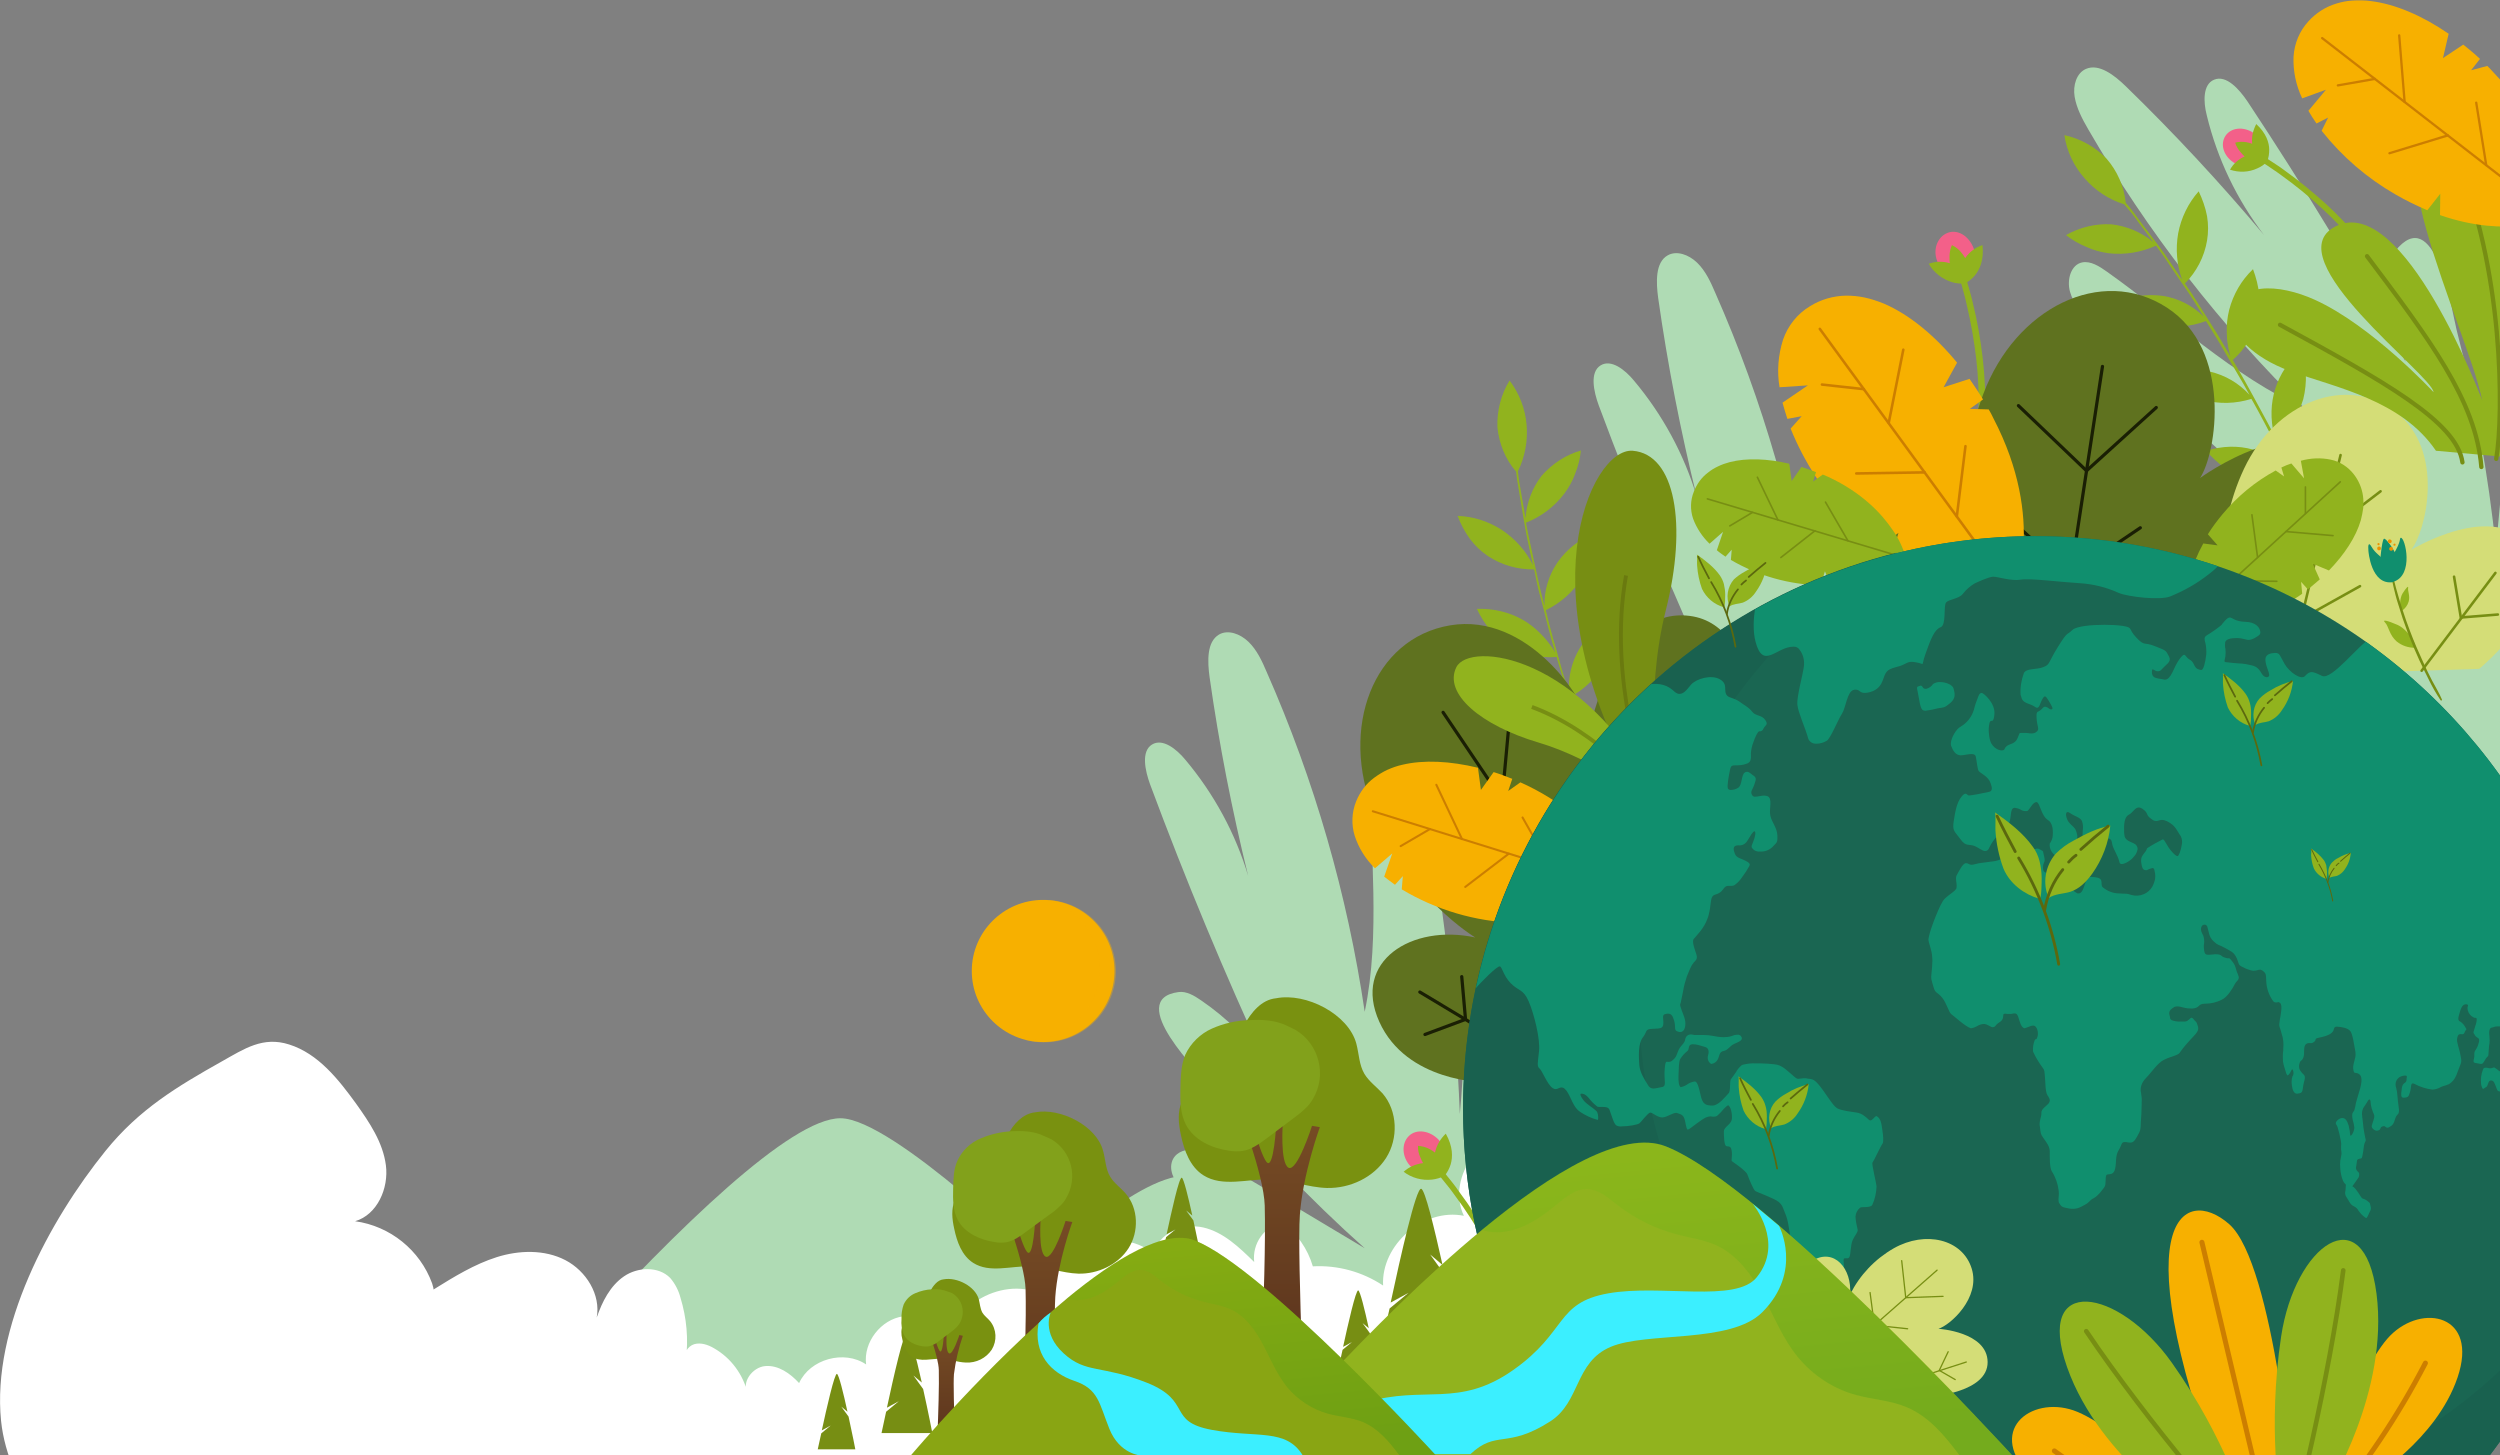 <?xml version="1.0" encoding="utf-8"?>
<!-- Generator: Adobe Illustrator 25.3.1, SVG Export Plug-In . SVG Version: 6.00 Build 0)  -->
<svg version="1.1" id="Layer_1" xmlns="http://www.w3.org/2000/svg" xmlns:xlink="http://www.w3.org/1999/xlink" x="0px" y="0px"
	 viewBox="0 0 925.1 538.5" style="enable-background:new 0 0 925.1 538.5;" xml:space="preserve">
<rect x="0" y="0" width="925.1" height="538.5" fill="#808080" stroke="none"/>
<style type="text/css">
	.st0{fill:#F7B000;}
	.st1{opacity:0.39;fill:#F7B000;enable-background:new    ;}
	.st2{fill:#AFDBB4;}
	.st3{fill:#FFFFFF;}
	.st4{fill:#91B31E;}
	.st5{fill:#F36089;}
	.st6{fill:#5F721F;}
	.st7{fill:none;stroke:#1A1F04;stroke-width:1.2;stroke-linecap:round;stroke-miterlimit:10;}
	.st8{fill:#778E13;}
	.st9{fill:#6A7A0F;}
	.st10{fill:none;stroke:#CC7E00;stroke-width:0.96;stroke-linecap:round;stroke-miterlimit:10;}
	.st11{fill:none;stroke:#CC7E00;stroke-width:0.77;stroke-linecap:round;stroke-miterlimit:10;}
	.st12{fill:#D4DD77;}
	.st13{fill:none;stroke:#778E13;stroke-width:0.96;stroke-linecap:round;stroke-miterlimit:10;}
	.st14{fill:none;stroke:#778E13;stroke-width:0.61;stroke-linecap:round;stroke-miterlimit:10;}
	.st15{fill:#108F6E;}
	.st16{fill:#ED9200;}
	.st17{fill:none;stroke:#778E13;stroke-width:1.6;stroke-linecap:round;stroke-miterlimit:10;}
	.st18{fill:none;stroke:#CC7E00;stroke-width:0.86;stroke-linecap:round;stroke-miterlimit:10;}
	.st19{fill:#1A6652;}
	.st20{fill:#19614F;}
	.st21{clip-path:url(#SVGID_2_);}
	.st22{fill:none;stroke:#778E13;stroke-width:0.48;stroke-linecap:round;stroke-miterlimit:10;}
	.st23{fill:#799110;}
	.st24{fill:url(#SVGID_3_);}
	.st25{fill:#82A11B;}
	.st26{opacity:0.2;}
	.st27{fill:url(#SVGID_4_);}
	.st28{fill:#3BEFFF;}
	.st29{fill:url(#SVGID_5_);}
	.st30{fill:url(#SVGID_6_);}
	.st31{fill:#89A513;}
	.st32{fill:url(#SVGID_7_);}
	.st33{fill:none;stroke:#778E13;stroke-width:1.72;stroke-linecap:round;stroke-miterlimit:10;}
	.st34{fill:none;stroke:#CC7E00;stroke-width:1.86;stroke-linecap:round;stroke-miterlimit:10;}
	.st35{fill:none;stroke:#5B680E;stroke-width:1.07;stroke-linecap:round;stroke-miterlimit:10;}
	.st36{fill:none;stroke:#5B680E;stroke-width:0.65;stroke-linecap:round;stroke-miterlimit:10;}
	.st37{fill:none;stroke:#5B680E;stroke-width:0.37;stroke-linecap:round;stroke-miterlimit:10;}
</style>
<g>
	<g id="Layer_2_1_">
		<g id="OBJECTS">
			<ellipse class="st0" cx="386" cy="359.3" rx="26.4" ry="26.3"/>
			<path class="st1" d="M379.6,384.9c2.1,0.5,4.2,0.8,6.4,0.8c14.5,0.3,26.6-11.3,26.9-25.8S401.6,333.3,387,333
				c14.1,3.6,22.7,17.9,19.1,32c-3,11.7-13.5,19.9-25.5,19.9C380.2,384.9,379.9,384.9,379.6,384.9z"/>
			<path class="st2" d="M946.7,137.1c-1-4.2-2.8-9.1-6.6-10.6c-3.2-1.3-6.5,0.6-8.2,3.4s-2,6.4-2.4,9.8c-2,21.1-4,42.1-5.9,63.2
				c-2.8-27.3-7.7-54.4-14.6-81c-1.6-6.2-7.3-45.3-21.4-30.5c-2,2.1-2.3,5.5-2.5,8.6c-0.3,11.5,1.4,23,5.1,33.9
				C872,101.1,852.5,69,831.7,37.6c-3.1-4.6-7.9-10-12.4-8.1c-4.2,1.7-4,8.2-2.7,13.2c3.9,16.1,11.1,31.1,21.2,44.3
				c-16.1-19.2-33.1-37.5-51.1-55c-4.3-4.2-10-8.6-14.8-6.5c-3.5,1.5-4.9,6.1-4.2,10.3s2.8,8.2,5,12c22,38,49,72.8,80.3,103.5
				c-26.8-12.1-49-33.5-73.4-50.8c-2.8-2-6-4-9.1-3.4c-4.1,0.8-5.8,6.3-4.5,10.9s4.7,8.3,7.9,11.8c27.5,29.6,57.2,57.1,88.9,82.2
				c-12.1-7-35.3-24.2-48.8-22.9c-19.2,1.8-14,20.2-1,32.6c25,24,51.8,46,80.2,65.8l-48.2-17.6c-5.7-2.1-13.1-3.5-15.7,1.7
				c-0.8,1.9-1,4.1-0.4,6.1c1.8,7.8,9.4,12.9,16.1,16.8l40.2,23.5l6.8,4c1.7-0.9,3.5-1.5,5.4-2l84-50.1l-3.5-60.9
				c-0.3-4.5-1.8-10.5-5.9-11.1c-2.9-0.4-4.9,2.3-6.2,4.8c-6.3,12.6-7.1,28-7.8,43c-1.9-19.9-3.7-39.8-5.6-59.7
				C950.9,163,949.7,149.9,946.7,137.1z"/>
			<path class="st2" d="M520.9,509.2c0,0-65.4-72.4-80.1-74.1c-18.8-2.1-54.3,33.6-54.3,33.6s-56.1-54.9-75.5-54.9
				c-36.8-0.1-168.3,164.1-168.3,164.1h378.2V509.2z"/>
			<path class="st2" d="M438.3,441.7c-2.8-3.3-5.8-7.6-4.7-11.6c0.9-3.3,4.3-4.9,7.6-4.6s6.4,2.1,9.3,3.9
				c18.2,10.8,36.4,21.6,54.5,32.5c-20.5-18.3-39.5-38.2-56.8-59.5c-4.1-5-32.3-32.6-12.1-35.3c2.9-0.4,5.8,1.3,8.4,3.1
				c9.5,6.5,17.8,14.7,24.4,24.1c-15.8-34.1-30.2-68.8-43.3-104c-1.9-5.2-3.4-12.3,0.7-14.8c3.9-2.4,9,1.6,12.3,5.6
				c10.6,12.6,18.6,27.3,23.3,43.1c-6-24.3-10.8-48.9-14.3-73.6c-0.8-5.9-1.1-13.1,3.5-15.8c3.3-1.9,7.8-0.3,10.9,2.7
				s5,7.1,6.7,11.1c17.7,40.1,29.9,82.4,36.3,125.8c6-28.7,1.8-59.3,2.2-89.2c0.1-3.4,0.3-7.2,2.6-9.4c3.1-2.9,8.5-0.9,11.5,2.8
				s4,8.7,4.9,13.4c7.7,39.6,12.4,79.8,14,120.2c1.5-13.9,1.3-42.8,10.3-52.9c12.8-14.4,24.6,0.6,27,18.5
				c4.6,34.3,6.6,68.9,5.9,103.5c4.8-16.4,9.5-32.9,14.2-49.3c1.7-5.8,4.9-12.6,10.6-11.6c2,0.5,3.8,1.6,5.2,3.3
				c5.3,6,4.9,15.1,4.1,22.9c-1.6,15.4-3.2,30.8-4.8,46.2c-0.3,2.6-0.5,5.2-0.8,7.8c-1.7,0.9-3.3,1.9-4.8,3.2l-90,38.2L470,503.2
				c-3.5-2.9-7.4-7.6-5.5-11.3c1.4-2.6,4.7-2.6,7.6-2.1c13.9,2.3,26.9,10.8,39.4,19.1L466.5,469
				C456.8,460.4,446.9,451.7,438.3,441.7z"/>
			<path class="st2" d="M604.3,301.4c-2.8-3.3-5.7-7.6-4.7-11.6c0.9-3.3,4.3-4.9,7.6-4.6s6.4,2.1,9.3,3.9
				c18.2,10.8,36.4,21.6,54.5,32.5c-20.5-18.3-39.5-38.2-56.8-59.5c-4.1-5-32.3-32.6-12.1-35.3c2.9-0.4,5.8,1.3,8.4,3.1
				c9.5,6.5,17.8,14.7,24.4,24.1c-15.8-34.1-30.2-68.8-43.3-104c-1.9-5.2-3.4-12.3,0.7-14.8c3.9-2.4,9,1.6,12.3,5.6
				c10.6,12.6,18.6,27.3,23.3,43.1c-6-24.3-10.8-48.9-14.3-73.6c-0.8-5.9-1.1-13.2,3.5-15.8c3.3-1.9,7.8-0.3,10.9,2.7
				s5,7.1,6.7,11.1c17.7,40.1,29.9,82.4,36.3,125.8c6-28.7,1.8-59.3,2.2-89.2c0.1-3.4,0.3-7.2,2.6-9.4c3.1-2.9,8.5-0.9,11.5,2.8
				s4,8.7,4.9,13.4c7.8,39.6,12.4,79.8,14,120.2c1.5-13.9,1.3-42.8,10.3-52.9c12.8-14.4,24.6,0.6,27,18.5
				c4.6,34.3,6.6,68.9,5.9,103.4c4.8-16.4,9.5-32.9,14.2-49.3c1.7-5.8,4.9-12.6,10.6-11.6c2,0.5,3.9,1.6,5.2,3.3
				c5.3,6,4.9,15.1,4.1,22.9l-4.8,46.2l-0.8,7.8c-1.7,0.9-3.3,1.9-4.8,3.2l-90.1,38.2L636,362.9c-3.5-2.9-7.4-7.6-5.5-11.3
				c1.4-2.6,4.7-2.6,7.6-2.1c13.9,2.3,26.9,10.8,39.3,19.1l-45-39.7C622.7,320.1,612.9,311.4,604.3,301.4z"/>
			<path class="st3" d="M131.4,451.9c13,1.8,24,10.7,28.5,23c1.4,4,1.1,9.9-3.1,10.7c-2.6-2.5,0.8-6.6,3.9-8.6
				c7.4-4.6,14.9-9.2,23.1-11.8s17.7-2.9,25.4,1.1s13.2,12.8,11.6,21.3c2-5.9,5-11.8,10.1-15.3s12.8-3.8,17.1,0.6
				c1.8,2.1,3.1,4.6,3.8,7.3c2.3,7.5,3,15.4,2,23.1c-1.2-2.2,0.7-5.2,3.1-5.9s5.1,0.2,7.3,1.5c6.3,3.6,10.8,9.7,12.5,16.8
				c-2.5-4.1,1.7-9.8,6.5-10.2s9.2,2.7,12.5,6.3c4-8.9,16.7-12.4,24.8-6.9c-1.1-8.2,5.5-16.7,13.7-17.8S351,492.8,352,501
				c-3-16.9,18.6-28.9,32.8-22.3c3.9-17.4,28.5-26,42.3-14.7c1.2-7.6,10.6-11.5,18.1-9.8s13.4,7.4,18.9,12.8
				c-0.8-6.8,3.7-13.2,10.4-14.7c5.4,4.1,9.4,9.8,11.3,16.3c9.2-0.5,18.3,2,26,7.1c-0.8-15.1,15-28.8,29.9-25.8
				c-6.9-14.4,7.6-33.7,23.4-31.2c-0.8-14.3,12-27,26.2-29.3s28.7,4.1,39.4,13.6s18.4,22,25.7,34.3c8.5,14.2,17.1,29.5,16.7,46
				c-0.4,14.1-7.4,27.2-14.6,39.4c-10.8,18.1-22.9,36.1-40.4,47.8c-19.1,12.9-42.6,17.1-65.4,20.6
				c-122.4,18.9-246.4,27.3-367.4,53.6C147.7,653,105,662,73.4,640.1c-10.5-7.3-18.7-17.4-26.2-27.7c-12-16.3-23.1-33.2-33.1-50.8
				c-6.4-11.2-12.4-23-13.7-35.8c-3.5-34.5,17.8-74.1,38.7-100c12.4-15.3,26.2-23.6,43.1-33.1c8.2-4.6,15.1-9.3,24.8-6.2
				c10.8,3.4,18.3,13,24.7,21.8c5,7,10,14.4,11.1,22.9S139.6,449.5,131.4,451.9z"/>
			<path class="st4" d="M563.3,486.4l-2.2,0.5c0,0-0.2-0.9-0.7-2.4s-1.2-3.8-2.2-6.4c-2.5-6.4-5.4-12.7-8.8-18.7
				c-3.4-6-7.1-11.8-11.3-17.4c-1.6-2.3-3.2-4.1-4.2-5.4l-1.6-2l1.7-1.4l1.6,2.1c1,1.3,2.6,3.1,4.2,5.5c4.2,5.6,8,11.5,11.4,17.6
				c3.5,6.1,6.5,12.5,9,19c1,2.7,1.8,5,2.2,6.6S563.3,486.4,563.3,486.4z"/>
			<path class="st5" d="M532.4,421.8c3.2,3.7,3.3,8.7,0.3,11.2s-7.9,1.7-10.9-1.6s-3.3-8.2-0.5-11S529.1,418.3,532.4,421.8z"/>
			<path class="st4" d="M531,426.5c-0.6-0.5-1.3-0.9-2-1.3c-1.3-0.7-2.8-1.1-4.3-1.2c0,1.5,0.2,2.9,0.9,4.3c0.3,0.7,0.6,1.5,1,2.1
				c-2.7,0.3-5.2,1.4-7.2,3.2c3,2.3,6.8,3.3,10.5,2.9c1.6-0.2,3.1-0.6,4.6-1.4c1.1-1.2,1.8-2.7,2.3-4.2c0.8-2.7,0.9-6.6-1.8-11.4
				C533,421.4,531.6,423.8,531,426.5z"/>
			<path class="st4" d="M590,197.4L590,197.4c-5.5,2.1-10.2,5.8-13.6,10.6c-3.3,4.8-5,10.4-4.9,16.2c0,0-0.5-1.9-1.2-4.8
				s-1.6-6.7-2.4-10.6s-1.7-7.8-2.3-10.6c-0.3-1.4-0.5-2.7-0.7-3.5l-0.2-1.3c5.6-2.2,10.5-5.9,14.2-10.8c1.7-2.3,3.1-4.8,4-7.4
				c1.1-2.7,1.8-5.6,2.1-8.5l0,0c-5.6,1.6-10.6,4.9-14.5,9.3c-3.5,4.5-5.6,10-6,15.8l-1.5-8.7c-0.3-2.2-0.8-4.3-1-6
				s-0.3-2.7-0.3-2.7c2.6-5.3,3.7-11.3,3.2-17.2c-0.5-6-2.7-11.6-6.3-16.4l0,0c-3.2,5.2-4.7,11.2-4.5,17.3c0.6,6,2.9,11.8,6.9,16.4
				c0,0,0.1,0.6,0.2,1.5s0.3,2.3,0.6,4c0.5,3.3,1.3,7.6,2,12s1.6,8.7,2.3,11.9l1.2,5.3c-2.6-5.3-6.5-9.7-11.4-13
				c-4.9-3.2-10.6-5.1-16.5-5.3l0,0c1.1,3.1,2.7,6,4.6,8.6c1.8,2.4,4,4.5,6.5,6.2c5.1,3.4,11.1,5.1,17.2,5c0,0,0.4,1.9,1,4.9
				s1.7,6.7,2.7,10.6c1.8,7.7,4.1,15.3,4.1,15.3c-1.5-2.6-3.3-4.9-5.4-7c-2-2-4.2-3.8-6.7-5.2c-5.2-2.9-11-4.2-16.9-4l0,0
				c2.9,6.2,7,10.9,12,13.9c5.3,3.1,11.4,4.4,17.5,3.9c0,0,0.5,1.9,1.4,4.8s2,6.6,3.2,10.4l3.3,10.4l1.6,4.7
				c-6.8-10.3-17.2-15.6-29.9-14.5l0,0c2.9,5.5,7.3,10.1,12.8,13.1c5.4,2.8,11.6,3.8,17.7,3c0,0,0.6,1.9,1.6,4.7s2.3,6.6,3.7,10.3
				s2.8,7.4,3.8,10.2l1.8,4.6c-7.2-10-17.9-14.8-30.5-13.1l0,0c7,11.5,18.2,16.8,31.1,14.7l3.1,7.8c1.9,4.7,4.4,10.9,7.1,17.1
				s5.4,12.3,7.5,16.9s3.6,7.6,3.6,7.6l0.7-0.4c0,0-4.2-8.5-8-17.3c-2-4.3-3.8-8.7-5.2-12l-2.3-5.5c5-3.3,9-8,11.5-13.6
				c2.3-5.5,3-11.5,2-17.4l0,0c-10.6,6.6-15.8,17.2-14.1,29.4c0,0-3-7.3-5.9-14.7c-1.5-3.7-2.9-7.4-3.9-10.2l-1.7-4.6
				c10.9-6.9,16.2-17.9,14.8-30.3l0,0c-11,6.1-16.5,16.5-15.4,28.8c0,0-0.7-1.9-1.7-4.6L586,273c-1.3-3.7-2.5-7.5-3.4-10.4l-1.5-4.7
				c5.3-2.9,9.7-7.2,12.6-12.5c2.9-5.2,4.1-11.1,3.7-17l0,0c-5.3,2.5-9.7,6.4-12.8,11.4c-3,5-4.4,10.7-4,16.5c0,0-0.6-1.9-1.5-4.7
				s-1.9-6.7-3-10.5c-2.3-7.6-4.1-15.3-4.1-15.3c5.4-2.6,10-6.7,13.3-11.7C588.4,209.1,590,203.3,590,197.4z"/>
			<path class="st4" d="M783.4,112L783.4,112c5.3-2.5,11.2-3.3,17-2.5c5.7,0.9,11,3.6,15.1,7.7l-2.7-4.2c-1.5-2.6-3.7-5.8-6-9.1
				s-4.5-6.6-6.1-9c-0.8-1.2-1.6-2.2-2.1-2.9s-0.8-1.1-0.8-1.1c-5.5,2.5-11.6,3.5-17.6,2.8c-2.8-0.4-5.5-1.1-8.1-2.3
				c-2.7-1.1-5.3-2.6-7.6-4.4l0,0c5.1-2.9,10.9-4.3,16.7-4c5.7,0.6,11.2,2.9,15.6,6.6l-5.3-7.1c-1.3-1.8-2.6-3.6-3.7-4.8l-1.8-2.1
				c-5.7-1.8-10.7-5.1-14.6-9.6c-4-4.5-6.6-10-7.5-16l0,0c5.9,1.3,11.4,4.3,15.6,8.7c4,4.6,6.5,10.3,7.1,16.3l1,1.2
				c0.6,0.7,1.5,1.8,2.5,3.2c2,2.7,4.6,6.2,7.3,9.7s5.2,7.2,7,9.9l3.1,4.6c-2-5.5-2.5-11.4-1.5-17.2c1.1-5.8,3.7-11.2,7.6-15.6l0,0
				c1.4,2.9,2.5,6,3.1,9.2c0.5,3,0.5,6,0,9c-1,6-3.9,11.6-8.2,15.9l2.8,4.1l5.8,9.2c4.3,6.7,8.2,13.6,8.2,13.6
				c-0.8-2.9-1.3-5.8-1.3-8.8c-0.1-2.8,0.2-5.6,0.9-8.4c1.5-5.7,4.5-10.9,8.8-15l0,0c2.4,6.4,3.1,12.6,1.8,18.3
				c-1.5,5.9-4.7,11.3-9.3,15.3l2.5,4.3c1.5,2.6,3.4,6,5.3,9.5l5.2,9.6l2.3,4.4c-2.8-12,0.6-23.2,10.1-31.6l0,0
				c2,5.9,2.2,12.2,0.7,18.3c-1.7,5.8-5.2,11-10,14.8l2.3,4.4c1.4,2.6,3.2,6.2,4.9,9.8l4.8,9.8l2.1,4.5c-2.3-12.1,1.7-23.2,11.5-31
				l0,0c3.5,13-0.4,24.7-10.8,32.6l3.5,7.6c2,4.6,4.8,10.8,7.4,17s5.2,12.4,7,17.1s3,7.9,3,7.9l-0.8,0.3c0,0-3.3-8.9-7-17.7
				c-1.8-4.4-3.7-8.8-5.1-12.1l-2.4-5.4c-5.9,1.3-12,0.9-17.7-1.1c-5.6-2.1-10.5-5.8-14-10.6l0,0c12.2-3.1,23.4,0.5,31,10.2
				c0,0-3.2-7.2-6.6-14.4c-1.7-3.6-3.4-7.2-4.7-9.8l-2.1-4.5c-12.6,3.1-24.1-0.6-32.2-10.3l0,0c12-3.7,23.3-0.5,31.4,8.8l-2.2-4.4
				c-1.4-2.6-3.2-6.2-5-9.7s-3.7-7-5.1-9.6s-2.4-4.3-2.4-4.3c-5.8,1.8-11.9,2-17.7,0.4c-5.7-1.5-10.9-4.7-14.8-9.1l0,0
				c5.4-2.1,11.4-2.6,17.1-1.4c5.7,1.3,10.8,4.3,14.7,8.6l-2.4-4.3l-5.5-9.4c-3.9-6.9-8.2-13.6-8.2-13.6c-5.6,2.1-11.8,2.6-17.7,1.5
				C793,118.9,787.7,116.1,783.4,112z"/>
			<path class="st6" d="M549.3,400.5c0,0-28.8,0-38.9-22.4s12-36.3,35.5-31.2c0,0-24.7-14.7-37.5-46.1s-0.3-64.6,28.2-69.4
				s50.1,27,51.8,38c0,0,8.7-45,36.8-41.5s25.2,55.5,25.2,55.5L549.3,400.5z"/>
			<line class="st7" x1="622.7" y1="247.7" x2="633.1" y2="303.5"/>
			<line class="st7" x1="534" y1="263.6" x2="591.4" y2="348.7"/>
			<line class="st7" x1="525.4" y1="367.1" x2="560.2" y2="388"/>
			<polyline class="st7" points="559,261.3 555.8,296 520.9,295.2 			"/>
			<polyline class="st7" points="584.8,297.9 577.6,328.2 546.7,328.2 			"/>
			<polyline class="st7" points="637.8,259.9 627.2,273.5 611.1,263 			"/>
			<polyline class="st7" points="540.9,361.4 542.3,377.2 527.3,382.8 			"/>
			<path class="st4" d="M733.5,163.2l-2.2-0.4c0,0,0.2-0.9,0.3-2.5s0.4-4,0.5-6.8c0.2-6.9,0-13.8-0.8-20.6c-0.8-6.9-2-13.7-3.6-20.4
				c-0.6-2.8-1.3-5-1.7-6.6l-0.7-2.5l2.2-0.6c0,0,0.3,0.9,0.7,2.5s1.2,3.9,1.8,6.7c1.7,6.8,2.9,13.7,3.7,20.7c0.8,7,1.1,14,0.8,21
				c-0.1,2.9-0.3,5.3-0.5,6.9S733.5,163.2,733.5,163.2z"/>
			<path class="st5" d="M730.3,91.8c1.5,4.6-0.3,9.3-4.1,10.4s-8-1.5-9.4-5.7c-1.6-4.2,0.1-8.8,3.8-10.3S728.5,87.2,730.3,91.8z"/>
			<path class="st4" d="M727.2,95.5c-0.4-0.7-0.9-1.4-1.4-2c-0.9-1.2-2.1-2.1-3.5-2.8c-0.6,1.3-0.9,2.8-0.9,4.3c0,0.8,0,1.6,0.1,2.4
				c-2.6-0.8-5.3-0.7-7.8,0.2c1.9,3.3,5,5.7,8.6,6.8c1.5,0.5,3.1,0.6,4.7,0.5c1.5-0.7,2.7-1.7,3.8-3c1.8-2.2,3.4-5.7,2.8-11.2
				C730.9,91.6,728.7,93.3,727.2,95.5z"/>
			<path class="st8" d="M613.5,293.3c0,0-5.2-35.5,2.9-67.4s3.5-57.8-12.2-59.1S563.1,221,608.9,296L613.5,293.3z"/>
			<path class="st9" d="M608.7,291.1l1.3-0.5c-0.2-0.4-14.5-39.3-7.6-77.5l-1.4-0.3C594,251.4,608.5,290.7,608.7,291.1z"/>
			<path class="st4" d="M610.1,296.7c0,0-19.1-15.5-40.7-21.9s-35.3-18.2-30.5-27.9s46.3-5.2,74.4,48L610.1,296.7z"/>
			<path class="st8" d="M609.5,293.8l1.1-0.9c-0.2-0.2-18.2-22.6-43.5-32l-0.5,1.4C591.5,271.5,609.3,293.6,609.5,293.8z"/>
			<path class="st4" d="M879,96.8l-1.8,1c0,0-0.4-0.7-1.3-2s-2.1-3-3.8-5c-4-5-8.4-9.6-13.1-13.9c-4.7-4.3-9.7-8.4-14.9-12.1
				c-2.1-1.6-4-2.7-5.2-3.6l-2-1.3l1.1-1.8l2,1.3c1.3,0.9,3.2,2,5.3,3.6c5.3,3.8,10.3,7.9,15.1,12.2c4.8,4.4,9.3,9.1,13.4,14.2
				c1.7,2.1,3,3.9,3.8,5.2S879,96.8,879,96.8z"/>
			<path class="st5" d="M833.3,48.8c3.9,2.3,5.4,6.7,3.5,9.8s-6.5,3.8-10,1.7s-5.3-6.2-3.6-9.5S829.3,46.6,833.3,48.8z"/>
			<path class="st4" d="M833.4,53.2c-0.7-0.3-1.4-0.4-2.2-0.6c-1.4-0.2-2.8-0.2-4.1,0.2c0.4,1.3,1.1,2.5,2,3.5
				c0.5,0.6,0.9,1.1,1.5,1.6c-2.3,1-4.2,2.7-5.4,4.9c3.3,1.1,6.9,1,10.1-0.5c1.4-0.6,2.6-1.4,3.6-2.5c0.6-1.4,0.8-2.9,0.8-4.4
				c0-2.6-1.1-6.1-4.8-9.5C833.7,48.2,833.1,50.7,833.4,53.2z"/>
			<path class="st6" d="M696.3,246.8c0,0-21.1-19.5-13.4-42.8s33.5-18.6,47.3,1.1c0,0-8.2-27.5,3.7-59.3s43.6-47.7,67.9-32
				s18.5,53.7,12.3,63.1c0,0,36.9-27.2,55.2-5.6S850.3,229,850.3,229L696.3,246.8z"/>
			<line class="st7" x1="854" y1="184" x2="823.8" y2="232.1"/>
			<line class="st7" x1="778" y1="135.6" x2="762.5" y2="237.1"/>
			<line class="st7" x1="701.4" y1="206" x2="712.8" y2="244.9"/>
			<polyline class="st7" points="797.9,150.8 772.1,174.2 746.9,150.1 			"/>
			<polyline class="st7" points="792,195.3 766.2,212.7 743.5,191.8 			"/>
			<polyline class="st7" points="856.8,203.2 839.7,206 835,187.4 			"/>
			<polyline class="st7" points="716.7,212.2 707,224.9 692.2,218.8 			"/>
			<path class="st0" d="M702.5,197.2l-7,5.1c-3.8-3-7.4-6.3-10.8-9.9c-9.5-9.8-17-21.2-22.1-33.8l4.1-4.6l-5.3,1c-0.7-2-1.2-4-1.8-6
				l9.4-6.4l-10.5,0.7c-1-5.9-0.5-11.9,1.3-17.6c1.8-5.2,5.3-9.6,10-12.4c4-2.5,8.6-3.8,13.3-3.9c2.3,0,4.6,0.2,6.9,0.7
				c2.4,0.5,4.7,1.3,7,2.2c9.4,4,18.9,11.8,27.2,21.9l-5,9.1l9.6-3.1c1.7,2.4,3.4,5,5,7.6l-4.9,3.5l7,0.2c0.6,1,1.2,2.1,1.7,3.2
				c10,19.2,11.8,35.5,11.2,47s-3.9,18.3-3.9,18.3s-20.5,2.9-44.9-14.3L702.5,197.2z"/>
			<line class="st10" x1="740.2" y1="213.2" x2="673.4" y2="121.7"/>
			<line class="st10" x1="689.7" y1="144" x2="674.2" y2="142.3"/>
			<line class="st10" x1="698.9" y1="156.5" x2="704.3" y2="129.4"/>
			<line class="st10" x1="712.2" y1="174.8" x2="686.9" y2="175.2"/>
			<line class="st10" x1="724.1" y1="191.1" x2="727.3" y2="165.1"/>
			<path class="st0" d="M562.8,334.9l-2.1,6.6c-14.8-0.5-29.3-4.8-42-12.4l0.4-4.9l-2.9,3.2c-1.4-1-2.7-2-4-3l3-8.6l-6.4,5.5
				c-3.4-3.3-6-7.4-7.5-12c-1.3-4.2-1.1-8.7,0.5-12.7c1.4-3.5,3.7-6.6,6.7-8.8c1.5-1.1,3.1-2.1,4.8-2.9c1.8-0.8,3.7-1.5,5.6-1.9
				c7.9-1.9,17.7-1.4,28,1.1l1.1,8.2l4.7-6.6c2.3,0.7,4.6,1.6,6.9,2.5l-1.5,4.5l4.5-3.2c0.9,0.4,1.8,0.8,2.6,1.2
				c15.6,7.6,24.6,17.2,29.6,24.9s6.3,13.6,6.3,13.6s-11.8,11.6-35.8,12.2L562.8,334.9z"/>
			<line class="st11" x1="594.7" y1="327.2" x2="508" y2="300.2"/>
			<line class="st11" x1="529.1" y1="306.8" x2="518.3" y2="313.1"/>
			<line class="st11" x1="541" y1="310.5" x2="531.5" y2="290.4"/>
			<line class="st11" x1="558.3" y1="315.9" x2="542.2" y2="328.2"/>
			<line class="st11" x1="573.7" y1="320.7" x2="563.4" y2="302.5"/>
			<path class="st12" d="M793.7,251.4c0,0-15.5-16.9-7.8-35s27.9-12.6,37.6,4c0,0-4.7-22.4,6.9-47s37.9-35.1,56.2-20.9
				s11.2,44,5.6,51c0,0,31.2-19.1,44.3-0.8s-19.1,44.8-19.1,44.8L793.7,251.4z"/>
			<line class="st13" x1="923.4" y1="212" x2="896.1" y2="248.2"/>
			<line class="st13" x1="866.1" y1="168.4" x2="847" y2="248.1"/>
			<line class="st13" x1="800.5" y1="219.3" x2="807" y2="251"/>
			<polyline class="st13" points="880.9,181.8 858.8,198.7 840.4,177.8 			"/>
			<polyline class="st13" points="873.3,216.9 851.6,229 834.9,210.8 			"/>
			<polyline class="st13" points="924.3,227.4 910.6,228.5 908.1,213.4 			"/>
			<polyline class="st13" points="812.2,225.3 803.6,234.7 792.3,228.9 			"/>
			<path class="st4" d="M820.6,201.8l-3.6-4.1c1.6-2.6,3.5-5.1,5.4-7.4c5.5-6.6,12.1-12.1,19.7-16.2l3.1,2.2l-1-3.3
				c1.2-0.6,2.4-1.1,3.7-1.5l4.7,5.5l-1.2-6.5c3.6-1,7.4-1.2,11.1-0.4c3.4,0.7,6.4,2.7,8.5,5.4c1.8,2.3,3,5.1,3.4,8
				c0.2,1.4,0.2,2.9,0.1,4.4c-0.2,1.5-0.5,3.1-0.9,4.6c-1.8,6.2-6,12.6-11.8,18.6l-6-2.5l2.6,5.8c-1.4,1.2-2.9,2.5-4.4,3.7l-2.5-2.8
				l0.4,4.4c-0.6,0.4-1.2,0.9-1.9,1.3c-11.3,7.6-21.4,9.9-28.7,10.3c-4,0.3-8,0-11.8-1.1c0,0-3.3-12.6,5.8-29.1L820.6,201.8z"/>
			<line class="st14" x1="813.2" y1="226.6" x2="866" y2="178.3"/>
			<line class="st14" x1="853.1" y1="190" x2="853.1" y2="180.2"/>
			<line class="st14" x1="845.9" y1="196.7" x2="863.3" y2="198.2"/>
			<line class="st14" x1="835.4" y1="206.3" x2="833.3" y2="190.5"/>
			<line class="st14" x1="826" y1="214.9" x2="842.5" y2="215.1"/>
			<path class="st4" d="M675.3,211.4l-1.6,5.2c-11.7-0.3-23.1-3.5-33.2-9.4l0.3-3.8l-2.3,2.6c-1.1-0.8-2.2-1.5-3.2-2.4l2.3-6.8
				l-5,4.4c-2.7-2.6-4.8-5.8-6.1-9.3c-1.1-3.3-1-6.8,0.3-10c1.1-2.8,2.8-5.2,5.2-7c1.1-0.9,2.4-1.7,3.7-2.3c1.4-0.7,2.9-1.2,4.4-1.6
				c6.2-1.6,14-1.3,22,0.6l0.9,6.4l3.6-5.2c1.8,0.6,3.6,1.2,5.4,1.9l-1.1,3.5l3.6-2.6c0.7,0.3,1.4,0.6,2.1,0.9
				c12.4,5.8,19.5,13.4,23.6,19.4c2.3,3.2,4,6.8,5.1,10.6c0,0-9.2,9.3-28,10L675.3,211.4z"/>
			<line class="st14" x1="700.4" y1="205.1" x2="631.8" y2="184.6"/>
			<line class="st14" x1="648.5" y1="189.6" x2="640.1" y2="194.6"/>
			<line class="st14" x1="657.9" y1="192.4" x2="650.3" y2="176.6"/>
			<line class="st14" x1="671.6" y1="196.4" x2="659" y2="206.3"/>
			<line class="st14" x1="683.8" y1="200.1" x2="675.5" y2="185.8"/>
			<path class="st4" d="M893.5,239.7c-2.4,0-4.7-0.8-6.6-2.3c-2.8-2.4-3-5.7-4.3-7s0.8-0.8,4.5,0.8S894.5,238.4,893.5,239.7z"/>
			<path class="st4" d="M888.8,226c1.2-0.8,2.1-2,2.5-3.4c0.6-2.1-0.4-3.9-0.2-5s-0.7-0.1-2,1.9S887.9,225.6,888.8,226z"/>
			<path class="st8" d="M885.1,214.4c0.2,0.9,0.4,1.8,0.6,2.8c0.5,2.1,1,4.2,1.7,6.3c2.1,7.1,4.7,14,7.8,20.7
				c1.1,2.4,2.3,4.8,3.5,7.2c1.3,2.7,2.8,5.3,4.4,7.7c0.1,0.1,0.2,0.2,0.4,0.1c0.1-0.1,0.2-0.2,0.1-0.4l0,0c-1-2.4-2.4-4.6-3.6-6.9
				s-2.2-4.4-3.2-6.6c-1.8-3.9-3.5-7.8-5-11.8c-2-5.2-3.7-10.6-5.2-16c-0.3-1.1-0.5-2.2-0.9-3.3c-0.1-0.2-0.3-0.2-0.4-0.2
				C885.1,214.1,885,214.2,885.1,214.4L885.1,214.4z"/>
			<path class="st15" d="M876.4,203.8c0,0,0.9,13,9.2,11.6c0,0-0.2-4.6-2.6-7.3s-3.9-3.2-5.4-5.7
				C876.5,200.4,876.2,201.6,876.4,203.8z"/>
			<path class="st15" d="M885.6,215.3c0,0-2.8-5.5,0-10.1c3.2-5.2,2.2-6.1,2.8-6.2C890,198.8,893.4,212.9,885.6,215.3z"/>
			<path class="st15" d="M880.7,208.2c0,0,0.6-7.9,1.4-8.8c0.6-0.6,3.7,3.7,4.8,6.5s-0.5,6.7-2.1,6.7S880.7,208.2,880.7,208.2z"/>
			<path class="st16" d="M885.4,202.7c0.2,0.3,0.2,0.8-0.2,1c-0.3,0.2-0.8,0.1-1-0.2c-0.2-0.3-0.1-0.8,0.2-1
				C884.8,202.3,885.2,202.4,885.4,202.7z"/>
			<path class="st16" d="M880.9,202.5c0.2,0.3,0.2,0.8-0.1,1c-0.3,0.2-0.8,0.2-1-0.1c-0.2-0.3-0.2-0.8,0.1-1c0,0,0,0,0,0
				C880.2,202.1,880.7,202.2,880.9,202.5z"/>
			<path class="st16" d="M884.9,199.9c0.2,0.3,0.2,0.8-0.2,1c-0.3,0.2-0.8,0.1-1-0.2c-0.2-0.3-0.1-0.8,0.2-1
				C884.2,199.5,884.6,199.6,884.9,199.9z"/>
			<path class="st16" d="M880.5,201.1c0.1,0.2,0.1,0.4-0.1,0.6c0,0,0,0,0,0c-0.2,0.1-0.4,0.1-0.6-0.1c0,0,0,0,0,0
				c-0.1-0.2-0.1-0.4,0.1-0.6C880.1,200.9,880.4,201,880.5,201.1z"/>
			<path class="st16" d="M886.4,201.3c0.1,0.2,0.1,0.5-0.1,0.6c-0.2,0.1-0.5,0.1-0.6-0.1c-0.1-0.2-0.1-0.4,0.1-0.5
				C886,201.1,886.3,201.1,886.4,201.3z"/>
			<path class="st4" d="M901.4,166.8c-12.8-18.8-36.8-23.3-54-29.5c-14.1-5.1-21.2-13.6-21.2-18.7c0.1-15.2,17.5-13.5,30.3-7.7
				c21.1,9.5,44,34.2,44,34.2c-0.4-6.2-59-49.6-36.3-61.3c25.2-13,54.3,64.3,54.3,64.3c-5.1-25.6-46.1-107.8-10.8-101.8
				s28,115,28,115l-0.9,8.5"/>
			<path class="st17" d="M908.2,57.1c18.4,41.2,18.3,96.7,15.5,112.7"/>
			<path class="st17" d="M875.9,94.8c22.8,30.4,40.3,53.3,42.3,78"/>
			<path class="st17" d="M843.7,120.2c38.4,20.9,65.5,35.9,67.5,50.9"/>
			<path class="st0" d="M903,71.7l-4.8,6.1c-4-1.7-7.9-3.6-11.7-5.8c-10.5-6-19.8-14-27.4-23.6l2.4-4.9l-4.3,2.2
				c-1.1-1.6-2.1-3.1-3-4.7l6.5-7.8l-8.8,3.2c-2.3-4.8-3.4-10.1-3.2-15.4c0.3-4.9,2.2-9.5,5.5-13.1c2.8-3.1,6.4-5.4,10.4-6.6
				c2-0.6,4-1,6.1-1.1c2.2-0.1,4.4-0.1,6.6,0.2c9,1.1,19.1,5.4,28.8,12.1l-2.1,9l7.5-5c2.1,1.7,4.2,3.4,6.2,5.3l-3.3,4.2l6-1.6
				c0.8,0.8,1.5,1.5,2.2,2.3c13.3,14,18.9,27.5,21.2,37.6s1.2,16.5,1.2,16.5s-16.8,7.6-42.1-1.2L903,71.7z"/>
			<line class="st18" x1="939.3" y1="76.1" x2="859.3" y2="14.1"/>
			<line class="st18" x1="878.8" y1="29.2" x2="865.1" y2="31.6"/>
			<line class="st18" x1="889.8" y1="37.7" x2="887.8" y2="13.1"/>
			<line class="st18" x1="905.8" y1="50.1" x2="884.2" y2="56.7"/>
			<line class="st18" x1="920" y1="61.1" x2="916.3" y2="38"/>
			<ellipse class="st19" cx="753" cy="410.2" rx="211.6" ry="211.8"/>
			<path class="st20" d="M795.6,558.5c-104.5,0-189.2-84.8-189.2-189.4c0-68,36.4-130.9,95.5-164.6
				c-94.4,23.6-160.6,108.3-160.5,205.6c0,117,94.7,211.8,211.6,211.8c96.5,0,178-64.7,203.4-153.1
				C921.9,524.6,861.1,558.5,795.6,558.5z"/>
			<g>
				<defs>
					<ellipse id="SVGID_1_" cx="753" cy="410.2" rx="211.6" ry="211.8"/>
				</defs>
				<clipPath id="SVGID_2_">
					<use xlink:href="#SVGID_1_"  style="overflow:visible;"/>
				</clipPath>
				<g class="st21">
					<path class="st15" d="M718,252.4c2.2,0,4.6,1.1,4.9,2.4c0.5,1.9,0.9,3.6-1.3,5.4s-2.1,1.5-4.5,1.9c-1.5,0.4-3,0.7-4.6,0.9
						c-0.4,0-0.8-0.1-1.1-0.3c-0.9-0.8-1.2-3.9-1.7-6.3s-0.5-2.2,0.7-2.6c0.1,0,0.2-0.1,0.3-0.1c0.4,0,0.6,0.3,0.8,0.6
						c0.2,0.4,0.6,0.6,1,0.6c0.2,0,0.4,0,0.6-0.1c0.9-0.3,1.7-0.9,2.2-1.7C716.1,252.6,717.1,252.3,718,252.4z"/>
					<path class="st15" d="M973,376.3c-0.1,0.3-0.3,0.7-0.5,1.2c-0.8,2.2-1.1,3.1-1.9,3.3c-0.7,0-0.3-1.2-0.8-2s-1.1-3.8-1.5-5.5
						c-0.3-1.6-0.8-3.3-1.4-4.8c-0.6-0.4-0.7,0.6-0.9,1.7c-0.2,0.7-0.1,1.4,0.1,2.1c0.1,0.5,0.3,1,0.5,1.6c0.3,1,0.1,1.6-0.2,2
						c-0.1,0.1-0.2,0.2-0.3,0.2c-0.4-0.2-0.8-0.3-1.2-0.3c-1.4,0.1-1.4-0.3-2.3-0.9c-1.2-0.7-0.5-1.2-1.1-1.3
						c-0.4,0.1-0.7,0.2-1,0.4c-0.3,0.2-0.7,0.4-1.1,0.4c-1.4-0.7-1.4-3.7-2.1-4.9c-0.2-0.5-0.8-0.9-1.4-0.9c-1.9,0-2,1.3-2,3.5
						c0,0.3,0,0.6,0.1,0.8c0.2,1.2,0.9,0.8,0.9,1.6c0,0.7,0,1.4-0.2,2.1c-0.2,0.9-0.4,1.9-0.7,2.8c-0.6,2-2.1,2.2-2.7,4.2
						s-0.9,3.6-2.2,3.7c-0.4,0-0.7-0.2-0.8-0.5c-0.1-0.9-0.1-1.8,0-2.7l0,0c0-0.2,0-0.5,0-0.8c0-2.6-0.3-5.1-0.9-7.6
						c-0.1-0.4-0.1-0.8-0.1-1.2c-0.1-2.4,0.1-4.8,0.7-7.1c0.3-0.7,2.1-1.1,3.2-2.3c0.2-0.2,0.3-0.4,0.5-0.6c0.6-1,0.5-2.4-0.4-3.2
						c-1-0.9-1.6-2-1.8-3.3c-0.5-1.9-0.4-3.8-1.2-3.8c-1,0.5-0.7,1-0.4,2.8c0,0.3,0.1,0.6,0.1,0.9c0.1,1.1,0,1.4-0.2,1.5
						s-0.8-0.1-1.2,0.5c-0.2,0.3-0.5,0.4-0.8,0.4c-0.8,0-1.9-1-2.7-2.4c-1.2-1.9-0.6-3.7-1.9-5.6s-5.7-6.9-7.2-6.9
						c-1.6,0.4-1,1.4-2,1.9s-1.5,0.2-0.5,2.5c0,0.1,0.1,0.2,0.1,0.3c1,2.2,2.9,5.5,4.1,8.2c0.5,1,0.7,1.3,0.9,1.3
						c1.8-0.6,1.3,1.3,1.8,7.8c0.2,2.3,0.3,4.5,0.3,6.8c-0.1,1.4-0.2,2.8-0.5,4.2c-0.5,3.2-2,6.5-1.3,8.6c0.1,0.2,0.2,0.4,0.3,0.6
						c1.3,1.9,1.9,3.4,1.3,5.1l0,0c-0.4,1.1-0.8,1.5-1.2,1.5c-0.3,0-0.5-0.2-0.6-0.4c-0.1-0.2-0.3-0.3-0.5-0.3
						c-0.5,0-1.1,0.5-0.9,1.7c0.2,1.7-0.9,1.9-2.5,3.8s-0.6,1.8-0.8,3.8c0,0.3-0.1,0.6-0.1,0.9c-0.2,1.2-0.5,1.3-1.4,2.2
						c-0.2,0.3-0.6,0.5-1,0.5c-0.7-0.2-1.3-0.4-2-0.6c-1.6-0.4-0.2-1.5-1.2-1.9c-1.8,0.1-2.1-0.1-2.4-1c-0.8-1.9-0.9-3-2.1-3.1
						s-1,2.1-1.9,2.5c-0.5,0.2-0.7,0.6-1,0.6s-0.4-0.3-0.7-1.2c0-0.2-0.1-0.4-0.1-0.5c-0.2-1.8,0-3.7,0.7-5.4
						c0.1-0.5,0.6-0.8,1.1-0.7c0.3,0,0.5,0,0.8,0.1c0.3,0.1,0.5,0.1,0.8,0.1c0.2,0,0.4,0,0.7-0.1c0.2-0.1,0.5-0.2,0.8-0.2
						c0.1,0,0.1,0.1,0.6,0.4c0.8,0.4,1,1.2,2.4,1.2c0.8,0,1.2,0,1.5,0c2.7,0,2.8-0.2,3.8-3.5l0,0c1-3.2,0.1-1.5,0-2.5
						c0-0.5-0.1-0.8-0.2-1.2c-0.1-0.8-0.1-1.5,0-2.3c0.2-2,0.5-1.1,1.3-2.2c0.9-1,1.4-2.2,1.6-3.5c0.2-1.6,0-1.9,0.2-4.4
						s0.5-2.4,1-4.6c0,0,0-0.1,0-0.1c0.4-2.1,0.3-2.8-0.5-2.8c-1,0-0.5,2.2-1.5,4.3s-1.5,1.2-2.8,4.4c-0.7,1.6-1.5,2-2.4,2
						s-1.8-0.4-2.9-0.4h-0.8c-1.5,0-1.2,0.3-2.1,0.4s-1.3,1.1-1,3.3v0.1c0.1,0.8,0.1,1.7,0,2.5c-0.2,0.9-0.2,1.9-0.3,2.9
						c-0.1,2.7-0.2,1.2-1.4,3.3c-0.6,1.1-0.9,1.4-1.4,1.4s-0.8-0.2-1.7-0.3c-0.3,0-0.5-0.1-0.8-0.2c-0.7-0.4,0.1-1.3,0-2.8
						c-0.1-1.8,0.6-1.5,1.4-3.7c0-0.1,0.1-0.2,0.1-0.4c0.9-2.6-0.4-1.9-1.3-3.2c0,0,0,0,0-0.1c-0.9-1.2-0.5-0.8,0.3-3.8l0.1-0.2
						c0.8-3.4-0.2-1.9-1-2.6c-1-0.5-1.7-1.4-2-2.5c-0.5-1.8,0.8-2-0.6-2.3c-1.5,0-2,1.5-2.7,4.1c-0.4,1.3-0.2,1.8,0.1,2.1
						c0.8,0.4,1.4,1,1.9,1.7c1.2,2.1,0.8,0.8,0.1,2.5c0,0.1,0,0.1-0.1,0.2c-0.2,0.4-0.4,0.5-0.7,0.5c-1.1-0.1-1.4,0-1.7,0.6
						c-0.4,0.9-0.4,1.9-0.1,2.8c0.2,1.1,0.7,2.4,1,4c0.4,2,0.5,2.5,0.2,3.5c-0.2,0.5-0.5,1.2-0.9,2.3c-1.1,3.1-1.5,3.6-2.7,4.7
						s-2.8,1.1-3.7,1.6c-1,0.6-2,0.9-3.2,1c-2.3-0.3-4.6-1-6.6-2.1c-0.2-0.1-0.4-0.2-0.7-0.2c-0.8,0-0.5,1.6-1,3.2
						c-0.5,1.9-0.9,2-2.3,2.1c-0.3,0-0.7-0.1-0.8-0.4c-0.3-0.6-0.1-1.9,0.1-3.3c0.1-0.8,0.5-1.5,1.2-1.9c0.3-0.2,0.5-0.6,0.5-0.9
						c0-1,0.5-1.7-0.4-1.7c-0.3,0-0.6,0-0.9,0.1c-1.8,0.3-3,1.9-2.7,3.7c0,0.2,0.1,0.4,0.1,0.5c0,0.1,0.1,0.2,0.1,0.3
						c0.5,1.7,0.4,3.7,0.9,7c0,0.3,0.1,0.6,0.1,0.8c0.1,0.5,0,1-0.1,1.5c-0.3,0.6-0.9,0.7-1.3,2.1c-0.7,2.5-1.3,2.5-2.4,3.2
						c-0.7,0.2-0.8,0-1-0.1c-0.2-0.2-0.5-0.4-0.8-0.4c-1.7,0.3-0.8,1-1.8,1.5c-0.2,0.1-0.5,0.2-0.8,0.2c-0.5,0-1-0.3-1.4-0.7
						c-0.1-0.1-0.1-0.1-0.2-0.2c-0.5-0.7-0.2-1.1,0.4-3c0,0,0-0.1,0-0.1c0.7-1.9,0-1.9-0.7-4.3l0,0c-0.6-2.4-0.2-2.4-0.6-3.2
						c-0.6-0.3-0.9,0.8-1.5,1.6c-0.3,0.5-0.7,1-1,1.5c-0.4,0.9-0.6,1.9-0.4,2.9c0,0.3,0,0.6,0.1,0.9c0.2,2.4,0.5,4.7,1,7
						c0.4,1.7,0.2,1.1-0.1,2c0,0.1-0.1,0.1-0.1,0.2c-0.4,1.1-0.3,2.2-0.7,4.1s-0.2,1.4-1.3,1.7s-0.7,0.6-1.1,2.7
						c-0.2,0.5-0.1,1.1,0.2,1.6c0.3,0.5,0.9,0.6,0.9,1.4c0,0.6-0.1,1.1-0.5,1.6c-0.3,0.5-0.7,0.9-1.2,1.7c-1,1.6-1.1,0.9-0.3,1.5
						c0.2,0.2,0.4,0.4,0.6,0.6c0.7,0.9,1.4,1.9,2,2.9c0.8,1.2,0.8,0.4,2.3,1.5s0.9,0.9,1.3,2c0.2,0.6,0.2,1.3-0.2,1.9
						c-0.2,0.3-0.3,0.7-0.6,1.3c-0.4,0.9-0.6,1.2-0.8,1.2s-0.4-0.2-0.8-0.5c-0.8-0.6-1.4-1.3-2-2.1c-0.4-0.8-1-1.4-1.9-1.8
						c-1.3-0.6-1.8-2.2-2.6-3.3c-0.1-0.2-0.2-0.3-0.3-0.5c-0.2-0.6-0.3-1.2-0.1-1.8c0-0.3,0.1-0.7,0.1-1.2c0.2-2.1-0.1-0.7-1-2.6
						c-0.6-1.4-0.9-3-1-4.5c-0.1-1-0.1-2,0-2.9c0.1-0.7,0.2-1.1,0.3-1.6c0.2-0.8,0.2-1.6,0-2.4c0-0.1,0-0.1,0-0.2c0-0.1,0-0.2,0-0.3
						c-0.1-1.3,0.2-1.3-0.1-2.9c-0.3-1.7-0.7-3.3-1.2-5c-0.1-0.4-0.3-0.7-0.5-1c-0.7-0.9,1.1-2.4,2.2-2.4s1.8,0.8,2.4,2.8
						c0.3,1.2,0.5,2.5,0.6,3.7c0.4,0.2,1-0.8,1.3-1.8c0.1-0.4,0.2-0.8,0.2-1.2c-0.1-0.9-0.3-1.9-0.6-2.8c-0.1-0.6-0.2-1.1-0.2-1.7
						c0.1-1.6,0.7-0.9,1-2.7c0-0.1,0-0.2,0.1-0.3c0.3-2.1,0.8-3.2,1.9-7.1c0.1-0.5,0.2-0.9,0.3-1.4c0.5-2.8-0.3-3.6-1.2-4
						s-1.3,0.2-1.6-1c0-0.2-0.1-0.4-0.1-0.6c-0.2-1.4,0.4-2.7,0.7-4.2c0.2-0.7,0.2-1.4,0.1-2.2c-0.5-2.5-1-6.8-2-7.8s-3-1.4-4.7-1.5
						s-0.8,1.1-2,2.2s-3,1.5-4.9,1.9s-0.5,0.7-1.8,1.6c-0.3,0.2-0.6,0.4-1,0.4c-1.1-0.1-1.4,0-1.8,0.3c-1.3,0.9-0.4,3.5-1.1,5.1
						s-1,0.5-1.5,2.5c-0.1,0.6-0.1,1.3,0.2,1.9c0.4,0.8,1,1.4,1.6,2c0.5,0.6,0.3,1.4,0,2.5c-0.2,0.7-0.3,1.3-0.4,2
						c-0.2,2.2-0.7,2.2-2.2,2.4c-1.1,0-1.7-1.3-1.9-3c-0.1-0.5-0.1-1.1-0.1-1.6c0-0.6,0.1-1.3,0.3-1.8c0.4-0.5,0.5-1.2,0.3-1.9
						c-0.1-0.5-0.2-0.7-0.4-0.7s-0.5,0.9-1,1.6c-0.3,0.4-0.5,0.6-0.7,0.6c-0.3,0-0.6-0.9-1.2-3c-0.2-0.7-0.4-1.4-0.5-2.1
						c-0.1-1.4-0.1-2.7,0.1-4.1c0-0.3,0-0.5,0-0.8c0.2-1.8,0-3.7-0.6-5.4c-0.3-1.2-0.5-1.8-0.7-2.3c-0.3-0.9-0.2-1,0-2.7
						c0.2-1.1,0.4-2.1,0.5-3.1c0.2-1.4,0.2-2.6-0.3-3.2c-0.2-0.2-0.4-0.3-0.6-0.4c-1.3,0.3-1.6,0.1-2-0.3c-1.6-2.2-2.5-4.8-2.6-7.5
						c-0.1-2.7-0.1-2.8-1.3-3.8c-0.2-0.2-0.6-0.3-0.9-0.4c-0.4,0-0.8,0.1-1.1,0.2c-0.4,0.1-0.9,0.2-1.4,0.2c-0.4,0-0.7-0.1-1.1-0.2
						c-1.2-0.3-2.3-0.8-3.4-1.4c-1.3-0.6-1-1.8-2-3.6s-1.9-2-4.2-3.3s-2.3-0.7-4.1-2.4s-1.7-3.5-2.3-5.4c-0.2-0.6-0.8-0.9-1.4-0.7
						c-0.3,0.1-0.6,0.3-0.7,0.6c-0.4,0.7-0.3,1.6,0.1,2.4c0.3,0.6,0.6,1.1,0.7,1.8c0.2,0.9,0.2,1.9,0,2.8c0,0.5,0,1.1,0.1,1.6
						c0,0.1,0,0.1,0,0.2c0.2,1.4,0.6,1.7,1.6,1.7c0.6,0,1.4-0.1,2.5-0.2c2.8,0,1.8,0.8,3.8,1.3c0.3,0.1,0.6,0.2,0.9,0.2
						c0.7-0.1,0.8,0.1,1.5,1c1.6,1.9,1.2,2.7,2.2,4.9c0.6,1.3,0.3,1.8-0.1,2.3c-0.4,0.4-0.7,0.8-1,1.3c-0.8,1.6-2.8,4.9-4.8,5.8
						c-1.9,1-4.1,1.5-6.3,1.5c-2.7,0-1.7,1.6-4.7,1.8c-1.1,0-2.3-0.1-3.3-0.4c-0.7-0.2-1.5-0.4-2.3-0.4c-0.3,0-0.7,0.1-1,0.2
						c-1.2,0.8-2.2,1.4-1.8,3c0.1,0.4,0.2,0.7,0.2,0.9c0.1,0.6,0,0.5,0.6,1c1.1,0.4,2.3,0.6,3.5,0.5c0.5,0,1.1,0,1.5,0
						c1.2-0.1,1.8-1.4,2.4-1.4c0.2,0,0.3,0.1,0.6,0.4c0.9,1.3,1.1,0.6,1.7,2.7c0.2,0.7,0.2,1.4-0.2,2c-0.5,1-1.8,2.1-3.9,4.5
						c-3.3,3.8-2.1,3.5-4.4,4.4s-1.8,0.5-4.1,1.6s-4.7,4.8-6.5,6.6s-2.4,3.8-1.9,5.8l0,0c0.2,1.1,0.3,2.2,0.2,3.3c0,0.3,0,0.7,0,1
						c0,2.2-0.2,4.7-0.3,6.3c-0.1,2.9,0,2.9-1.4,5.4c-1,1.8-1.6,2.2-2.6,2.2c-0.5,0-1-0.1-1.4-0.2c-0.2,0-0.4,0-0.6,0
						c-1.3,0-1,1.1-2.2,3c-1.3,2.1-0.8,4.5-1.3,6.8s-1.8,2-2.9,2.2s-0.2,3.5-1.1,4.7s-2.4,3.3-4,4.1s-1.3,1.4-3.2,2.4
						c-1.5,0.8-2.5,1.5-4.4,1.5c-0.5,0-1,0-1.4-0.1c-2.8-0.5-2.9-0.7-3.7-2c-0.1-0.2-0.2-0.3-0.2-0.5c-0.1-0.6-0.1-1.3,0-1.9
						c0.1-0.7,0.1-1.5,0-2.2c-0.3-2.5-1.1-4.9-2.5-7.1c-0.9-1.4-0.8-5.4-0.8-7.3s-1-3.2-2.3-5c-1.2-1.6-1.1-2.3-1.3-3.9
						c0-0.2,0-0.4-0.1-0.6c-0.3-2,0.7-3.5,0.6-4.9s1.8-2.5,2.6-3.4l0.2-0.3c0.3-0.4,0.4-1,0.2-1.5c-0.2-0.5-0.5-1-0.8-1.4
						c-0.8-1.3-0.7-5.2-0.9-6.9s0-2.2-0.9-3.3c-1.3-1.8-2.5-3.7-3.4-5.7c0-0.1-0.1-0.2-0.1-0.3c-0.1-1.4,0.1-2.7,0.6-4
						c0.3-0.9,0.7,0.1,1-1.3c0-0.1,0.1-0.1,0.1-0.2c0.4-1.7-0.3-3.9-1.5-4c-0.7,0-1.3,0.2-1.9,0.5c-0.5,0.2-1.1,0.4-1.6,0.5
						c-1.3-0.7-1.5-2.3-2.2-4.3c-0.4-1-0.7-1.2-1.3-1.2c-0.3,0-0.5,0-0.8,0.1c-0.4,0.1-0.7,0.1-1.1,0.1c-0.2,0-0.5,0-0.7,0
						c-0.3,0-0.5-0.1-0.8-0.1c-1.2,0-0.6,0.6-1,1.8c-0.5,1.4-1.6,1.2-2.7,2.7c-0.2,0.3-0.6,0.5-1,0.5c-0.8,0-1.7-1-3.1-1.2
						c-1,0-1.9,0.3-2.7,0.8c-0.7,0.4-1.5,0.7-2.3,0.8c-2-0.6-6.2-4.5-7.2-5.2s-1.7-4-3.4-6.1s-2.5-1.6-3.1-3.6
						c-0.4-1.4-0.7-2.2-0.9-3.2l0,0c-0.1-0.6-0.1-1.2,0-1.9c0.1-1.4,0.3-2.5,0.3-3.8c0.1-0.8,0.1-1.7,0-2.5
						c-0.1-2.7-1.4-5.2-1.4-6.7l0,0c0.3-1.7,0.8-3.4,1.4-5c0.3-1,0.8-2.1,1.2-3.2c1.2-3,2.5-5.9,3.4-6.7c1.8-1.8,3.7-2.6,4.3-3.8
						c0.1-0.1,0.1-0.2,0.1-0.4c0.2-1.1-0.2-2.2-0.2-3.3V325c0-0.4,0.1-0.9,0.3-1.2c0.8-1.4,2.1-4.2,3.3-4.4c0.4,0,0.8,0.1,1.1,0.3
						c0.3,0.2,0.7,0.3,1.1,0.3c0.4,0,0.7-0.1,1.1-0.2c2.3-0.6,2.3-0.4,7.1-1.1s7.5-4.7,11.2-4.2c0.5,0.1,1.1,0.1,1.6,0.1
						c0.7,0,1.3-0.1,2-0.3c0.4-0.1,0.8-0.2,1.2-0.3c0.4,0,0.7,0.1,1,0.3c1.7,0.9,1,0.4,1.6,2.6c0.1,0.4,0.2,0.8,0.2,1.3
						c0,1-0.6,1.1-0.6,2.8c0,0.4,0,0.8,0.2,1.2c0.4,0.9,1.5,0.8,3.2,1.2c2.2,0.4,2.2-0.2,4.1,2.1s2.9,3.7,4.9,4.9
						c0.2,0.2,0.5,0.2,0.8,0.2c1.5,0,2-2.8,2.6-4.3c0.5-1.3,0.7-1.8,2-1.8c0.7,0,1.3,0.1,2,0.2c3,0.5,1.1,2.7,2.4,3.7
						c1.7,1.4,3.8,2.2,6,2.2c1.2,0.1,1.8,0.1,2.1,0.1c0.9,0,1.7,0.2,2.5,0.5c3,0.8,6.2-0.5,7.7-3.2c0.4-0.8,0.7-1.6,0.9-2.4
						c0.2-1,0.2-2.1-0.1-3.2c-0.1-0.9-0.4-1.2-0.8-1.2c-0.7,0.2-1.4,0.4-2.1,0.8c-1.7,0.2-1.8-1.3-2.1-3.1c0-0.2,0-0.4,0-0.6
						c0,0,0-0.1,0-0.1c0-1.8,1.8-2.7,2.2-4.3c1.8-1.2,3.8-2.3,5.8-3.3c0.8,0,1.4,2.5,3.6,4.8c0.9,1,1.5,1.4,1.9,1.4s1.2-2,1.5-4
						c0.3-1.2,0.2-2.4-0.4-3.5c-1.3-1.7-1.7-3.8-5-5.4c-0.6-0.3-1.3-0.5-1.9-0.5c-0.4,0-0.8,0.1-1.1,0.2c-0.3,0.1-0.7,0.2-1,0.2
						c-0.6,0-1.1-0.2-1.6-0.6c-2.6-1.7-1-2.2-3.5-3.9c-0.4-0.3-0.9-0.5-1.4-0.5c-1.4,0-2.1,1.9-3.7,2.7s-1.8,3.6-1.7,6.1
						c0,0.4,0,0.9,0.1,1.3c0.2,2.8,3.5,2.5,4.5,4c0.2,0.3,0.4,0.8,0.4,1.2c0,0,0,0,0,0.1c-0.2,1.1-0.6,2-1.4,2.8
						c-0.9,1.4-4.9,3.9-5.3,2.1c-0.6-2.7-2.4-4.9-2.7-6.8s-0.6-2-2.8-2.3c-0.3,0-0.7-0.1-1-0.1c-1.1,0-0.7,0.6-0.7,2.1
						c0,0.2,0,0.4,0,0.6c0.2,1.5,0.9,2,1.1,2.9c0,0,0,0.1,0,0.1c-0.1,0.9-2,2.2-3.3,2.2c-1.6-0.8-3.9-5.2-4.2-7.5c-0.1-1-0.1-2,0-3
						c0.2-1.2,0.1-2.4-0.3-3.5c-0.7-1.4-2.3-1.5-4.5-3c-1.5-1-1.7,0.6-1,2.3c0.3,0.8,0.8,1.4,1.4,2c2,1.7,1.9,2.3,2.2,3.3
						c0.1,0.3,0.2,0.7,0.2,1v0.1c-0.1,1.5-0.5,3-1.2,4.3c-1.3,2.8-1.6,3.7-3.6,3.7s-2.7-0.1-3.9-1.4c-1.1-1-1.7-2.5-1.5-4l0,0
						l0.1-0.1c0.6-0.9,1-1.9,1-3c0.2-2.1-0.2-4.6-1.7-5.5c-2.6-1.6-2.9-6.1-4.2-6.7c-1.5-0.1-2.5,2.6-3.5,3.3
						c-0.9,0.1-1.7,0-2.5-0.5c-0.7-0.4-1.4-0.6-2.2-0.7c-2.1,0.2-0.8,4.1-2.6,6.9c-0.7,1.1-0.9,1.3-1.2,1.3
						c-0.6-0.2-4.2,3.5-5.5,6.4c-0.4,1.1-1,1.4-1.6,1.4c-1.1,0-2.4-1.2-3.8-1.8c-2.2-0.9-3.3,0.3-5.3-2.5c-1.7-2.3-2.6-2.9-2.7-4.6
						c0-0.6,0-1.1,0.1-1.7c0.5-3.2,1-7.3,3.1-9.7c0.5-0.6,1-0.9,1.3-0.9s0.7,0.3,1,0.6s6.1-0.9,7.8-1.3c0.2,0,0.4-0.2,0.6-0.3
						c0.8-0.7,0.1-2.5-0.5-3.8c0-0.1,0-0.1-0.1-0.1c-0.8-1.6-3.4-2.8-3.9-3.5s-0.7-3.7-1.1-5.4s-3.8-0.4-5.6-0.4
						c-1.9-0.1-2.8-1.7-3.5-3.5c-0.1-0.2-0.1-0.5-0.1-0.7c0-0.1,0-0.2,0-0.3c0.1-2,2-5.3,3.6-6.1c2.4-1.4,4.1-3.6,4.9-6.2
						c0.4-1.7,1-3.4,1.7-5.1c0.3-0.8,0.7-1.2,1.2-1.2c0.7,0,5.2,3.9,4.7,8c0,0.3-0.1,0.6-0.1,0.8c-0.2,1.3-0.5,1.5-0.7,1.5
						c-0.5,0-0.8,0.1-1,0.8c-0.3,1.4-0.4,2.7-0.2,4.1c0.1,1.2,0.3,2.3,0.8,3.4c1.5,2.7,4.6,3.3,5,2.1c0.9-2.2,3.5-1.2,4.7-3.8
						c0.9-2,0.6-2.1,1.4-2.1c1.8,0,2.3,0,2.7,0.1s0.8,0.1,1.2,0.1c0.7,0,1.4-0.2,1.9-0.7c0.1-0.1,0.1-0.1,0.2-0.2
						c0.7-0.9,0-1.8-0.2-3.8c0-0.4-0.1-0.8-0.1-1.2c0-0.3,0-0.7,0-1c0.1-1.4,0.6-1,1.3-1.6c0.3-0.2,0.5-0.4,0.7-0.6
						c0.5-0.6,0.8-0.8,1.2-0.8c0.5,0.1,1,0.3,1.4,0.7c0.2,0.2,0.5,0.3,0.8,0.3c1.1,0,0.2-1.3-0.9-3.2c-0.6-1-1-1.6-1.4-1.6
						s-0.9,0.7-1.6,2.4c-0.5,1.4-0.8,1.8-1.3,1.8s-1.2-0.8-2.7-1.3c-2.7-0.9-2.9-1.7-3.3-3.2c0-0.1-0.1-0.2-0.1-0.3
						c-0.2-2.7,0.3-5.5,1.2-8c0.9-1.9,4.4-1.2,7.1-2.2s1.7-1.4,5.5-7.5s3.1-4.1,5.4-6.3c1.5-1.4,7-1.9,11.9-1.9
						c2.2,0,4.5,0.1,6.7,0.4c4,0.7,1.8,0.9,5,4.3s2.7,1.5,6.9,3.2s3.9,1.4,5.1,3.6c0.2,0.3,0.3,0.7,0.4,1.1c0.1,1.4-1.4,2.1-3,3.9
						c-0.3,0.4-0.8,0.7-1.4,0.7c-0.4,0-0.8-0.1-1.2-0.4c-0.3-0.2-0.6-0.3-0.9-0.3c-0.3,1.4,0,2.2,0.5,2.7c0.9,0.8,2.6,0.7,4.1,1.1
						c2.5,0.1,3.3-4.7,5.5-7.6c0.9-1.2,1.4-1.6,1.7-1.6c0.6,0,0.8,1.1,2.1,1.8c2,1.1,1.3,3.2,3.6,3.7c0.2,0.1,0.5,0.1,0.7,0.1
						c0.8,0,1.5-2.9,1.8-5.7c0.1-1.4,0-2.9-0.3-4.2c-0.2-0.5-0.3-1.1-0.3-1.6c0-0.1,0-0.2,0-0.3c0.2-1,1.3-1.1,4-3.1
						c3.8-2.9,1.1-0.7,3.6-3.4c0.8-0.8,1.2-1.1,1.7-1.1c1,0,1.9,1.5,5.8,1.6s5.4,2.2,5.5,3.7c0.1,0.4-0.1,0.9-0.4,1.2
						c-0.8,0.6-2.5,1.8-4,1.8c-0.3,0-0.7-0.1-1-0.2c-1.1-0.3-2.3-0.5-3.4-0.5c-2,0-4.1,0.4-4.2,1.7c-0.1,0.8-0.1,1.6,0.1,2.3
						c0.1,0.8,0.1,1.7,0,2.5v0.2c-0.3,1.6-0.6,2,0,2.2c0.4,0.1,1.2,0.1,2.7,0.3c3.8,0.4,3.1,0,7,0.9s3.1,4,5.5,4.4
						c0.2,0,0.3,0,0.5-0.1c1.3-0.4-0.3-2.7-0.8-5.3c-0.1-0.5-0.1-1-0.1-1.4c0.2-1.8,2-2.1,3.6-2.2c1.8,0,1.7,1,3.5,4.1
						s6.1,6,7.5,4.5c1-1.1,1.7-1.5,2.5-1.5s2,0.5,3.8,1.4c3.6,1.8,13.7-11.7,17.8-13.7c3.4-1.7,7.6-1.4,11.5-0.6
						c20.2,4.1,34.9,19.4,48,33.8c9,9.6,18.1,19.6,22.3,31.6c3,8.6,3.4,17.7,3.8,26.7c0.3,8.5-1.2,19.2,1.1,27.5
						c1.5,5.7,5.4,11.8,8.1,17.3C973.5,374.3,973.5,375.4,973,376.3z"/>
					<path class="st15" d="M692.9,430.2c-0.4,0.4,1.4,7.5,1.5,8.8c-0.1,2.4-0.6,4.8-1.6,6.9c-0.8,1.2-4,0.5-4.5,1
						c-1,0.8-1.6,2-1.7,3.3c0.1,1.6,0.4,3.2,0.8,4.8c0.2,0.9-0.9,1.9-1.8,3.8s-0.7,5.6-1.3,6.4c-0.2,0.3-0.5,0.5-0.9,0.4
						c-0.8,0-1,0-1.1,0.2c-0.3,0.6,0.2,3.2,0.1,4s-0.8,0.7-1.6,1s-0.4,1.1-0.7,1.7c-0.3,0.5-0.7,0.9-1.2,1.1c-0.2,0.1,0,1.2,0.2,2.5
						s-0.9,5.3-0.2,6.1s1.5,1.6,1.4,2.8c0,1.6,0.5,3.2,1.4,4.6c0.8,1.1,3,0.6,3.9,1.3s0.8,0.6-0.9,1.5c-0.5,0.3-1.1,0.5-1.7,0.5
						c-1.1-0.1-2.2-0.6-3-1.4c-0.8-0.6-1.2-0.7-1.4-0.7c-0.8,0.2-1,0.1-1.2,0.1c-1.1-0.4-1.7-2-3.7-3.7s-1.5-1.8-1.8-2.6
						s0.2-3.1-0.9-4.5c-0.7-0.8-1.4-1.6-2-2.5c-0.9-1.1-0.9-1.5-1.7-4.2s-0.5-3.9-1.7-7.1s-1.4-1.9-2.2-3.9s-1.3-9.7-2.5-12.6
						s-1.2-3.8-2.8-5.1s-7.9-3.5-8.6-4s-2.4-4.7-2.9-6.1s-5.3-4.6-5.7-4.9s0.2-1.7-0.1-3.8s-1.2-1.5-2-1.8s-0.9-3.5-0.9-5.4
						s3-2.5,3-5.1c0-1.1-0.1-2.2-0.5-3.3c-0.2-0.5-0.4-0.9-0.8-1.3c-0.4,0-1,0.6-1.7,1.3c-0.7,0.9-1.6,1.8-2.5,2.6
						c-0.3,0.2-0.7,0.3-1.1,0.3c-0.2,0-0.4,0-0.6,0c-0.2,0-0.5-0.1-0.7-0.1c-0.4,0-0.8,0.1-1.2,0.2c-1.9,0.5-6.2,4.4-7.2,4.7h-0.1
						c-0.6-0.2-0.7-2.8-1.3-4.3s-1.9-1.5-2.8-1.9c-1.4-0.1-3.5,1.6-5.2,1.7c-2,0-3.6-1.8-4.5-1.8s-3.2,3.3-4.1,4
						c-0.7,0.5-4.1,1.1-6.4,1.1c-0.7,0.1-1.4,0-2-0.3c-1-0.5-1.7-3.4-2.4-5.2c-0.1-0.5-0.3-0.9-0.6-1.2c-0.8-0.8-3.5-0.3-4.1-0.6
						c-1.2-0.9-2.3-2-3.2-3.2c-1.4-1.6-2.2-1.6-2.8-1.6s-0.2,1.1,0.9,2.5s3.7,2.9,4.6,3.8c0.2,0.2,0.3,0.3,0.4,0.5
						c0.5,1.1,0.5,2.9,0.2,2.9c-2.3-0.6-4.4-1.6-6.4-2.9c-0.4-0.3-0.8-0.6-1.1-0.9c-2-2-2.9-6.2-4.7-7.7c-0.3-0.3-0.7-0.5-1.2-0.5
						c-0.4,0-0.8,0.2-1.1,0.3c-0.3,0.2-0.7,0.3-1.1,0.3c-0.4,0-0.8-0.2-1.1-0.4c-2-1.4-3.8-6.4-4.8-7.2s-0.7-1.9-0.2-6.4
						s-1.8-13.7-3.8-18.4s-3.8-3.8-6.7-6.8s-3.1-6.2-4.1-6.2s-6.4,5.2-9.6,9s-0.7,5.5-1.9,11.6s-1.6,8.5-2.4,12.4
						c-0.2,1.1-0.6,2.2-1.1,3.2c-0.7,1.2-1.5,1.7-2.1,1.7c-0.8-0.4-1.1-1.5-0.9-3.5c0.1-0.7,0.2-1.5,0.4-2.2
						c0.8-3.3,0.2-3.6-1.5-5.6c-0.6-0.7-1-0.9-1.4-0.9c-0.2,0-0.4,0.1-0.5,0.1c-0.1,0.1-0.3,0.1-0.4,0.1c-0.2,0-0.4-0.1-0.6-0.5
						c-0.9-1.4,0.2-6.2,1.5-8.6s1.4-3.7,0.8-5.3s-1-0.2-1.6-2.1s1.9-4.1,2.9-5.3s-0.5-3.9-0.9-5.4c-0.6-2.1,4.2-12.2,5.1-14.7
						c2.2-6.6,8.6-10.5,11.6-17c7.8-16.8,15.4-34.3,27.3-49.2c5.7-7.1,28.4-29.4,39.3-20.1c0.6,0.6,1.2,1.1,2,1.4
						c2.1,0.5,3.5-1.8,4.8-3.3c2-2.3,7.5-3.8,10.6-2.1c3.5,1.9,1.1,4.4,2.9,6.2c0.8,0.8,2.5,0.7,4.7,2.3s3.3,2,4.5,3.6
						s3.5,1.1,4.8,3s0,1.8-0.7,3.3c-0.2,0.6-0.8,1-1.5,0.9c-0.5,0-1.5,2-2.2,4.1c-0.5,1.3-0.8,2.6-0.9,4c0.1,2.2,0.1,3.5-1.9,4
						c-1.1,0.4-2.3,0.5-3.4,0.5c-1.8,0-2.1,0-2.5,2s-1.1,5.7-0.7,6.6c0.3,0.4,0.7,0.6,1.2,0.5c0.9,0,1.8-0.3,2.6-0.8
						c1.5-0.9,1.1-4.7,2.4-5.6c0.2-0.2,0.5-0.3,0.9-0.3c0.9,0,1.6,1,2.5,1.5c1.1,0.8,0.7,1.6,0.1,3.4s-1.6,2.4-0.7,3.8
						c0.3,0.4,0.7,0.6,1.2,0.5c0.5,0,1-0.1,1.5-0.2c0.6-0.1,1.1-0.2,1.7-0.2c0.4,0,0.8,0.1,1.2,0.2c2.1,0.8,0.5,4.8,1.1,7.3
						s2.5,4.4,2.6,7.3s-0.3,2.5-1.9,4.3c-1.2,1.1-2.8,1.7-4.5,1.6c-0.8,0.1-1.6-0.1-2.3-0.6c-1-1-1.1-1-0.3-2.9s1.1-3.7,0.6-4
						c-0.7,0-1.5,1.6-2.7,3.5c-0.7,1.2-2,1.9-3.4,1.7c-2.2,0-1.8,1.7-1.2,3.2s2.4,1.7,3.9,2.5s1.8,1.2,1.4,2c-0.8,1.4-1.6,2.7-2.6,4
						c-0.7,1.1-1.6,2.1-2.7,2.9c-0.4,0.3-0.8,0.4-1.3,0.4c-0.2,0-0.4,0-0.6,0c-0.2,0-0.4,0-0.6,0c-0.6,0-1.2,0.2-1.9,1.3
						c-1.8,2.4-3.4,1.4-4.1,2.9c-0.6,1.3-0.4,3.3-1.2,6.4c-0.1,0.4-0.2,0.9-0.4,1.3c-1.3,4-4.5,6.8-5.2,7.8s0.5,4,1,5.6s0,2.1-0.9,3
						c-0.1,0.1-0.2,0.2-0.2,0.3c-0.9,1-1.6,3-2.4,4.9c-0.6,1.8-1.1,3.6-1.4,5.5c-0.5,2.2-0.8,4.3-1,4.6c-0.2,0.5-0.1,0.8,0.5,2.5
						s1.6,3.5,1.3,5.7c-0.2,1.6-1,2.3-1.9,2.3c-0.3,0-0.6-0.1-0.9-0.2c-1.5-0.5-0.6-1.4-1.3-4c-0.6-2.1-1.2-2.6-2.3-2.6
						c-0.3,0-0.6,0-0.8,0.1c-1.6,0.2-0.8,1.7-0.9,3.5s-0.8,1.9-3.9,2s-1.9,0.9-3.7,3.2s-1.5,7.2-1.3,10.1s1.9,5.4,3.2,7.5
						c0.4,0.8,1.1,1.3,2,1.3c0.8,0,1.8-0.3,2.9-0.5c2.3-0.2,0.9-2.3,1.3-6.8c0.2-2.2,0.4-2.6,0.7-2.6c1.1,0.1,1.5,0,1.9-0.3
						c2-1.5,1.8-2.6,2.6-4.2s2.3-2.4,2.4-3.9c0.2-1.1,1.2-1.8,2.2-1.7c0.2,0,0.5,0,0.7,0.1c0.3,0.1,0.7,0.1,1,0.1c0.4,0,0.9,0,1.4,0
						s1.1,0,1.7,0c1,0,2.1,0.1,3.1,0.3c1.4,0.3,2.8,0.5,4.2,0.5c0.9,0,1.9-0.1,2.8-0.4c0.7-0.3,1.4-0.5,2.2-0.5
						c0.6-0.1,1.2,0.2,1.5,0.8c0.6,1.1-0.6,1.7-2.5,2.5s-2.4,2.4-4.1,2.7s-1.5,1.9-2.2,3.2c-0.5,0.9-1.4,1.5-2.4,1.6
						c-1-0.6-1.5-1.8-1.2-3c0.4-1.2,0.5-2.9-1.1-3.3s-2.9-1-4.5-1c-2.1,0.1-1,1.8-2.1,2.6c-1,0.8-1.8,1.7-2.5,2.8
						c-0.6,0.8-0.6,3.8-0.7,6.2s0.2,3.9,0.8,4.3c0.9-0.2,1.7-0.5,2.4-1c0.8-0.6,1.7-0.9,2.7-1.1c0.2,0,0.4,0,0.5,0.1
						c1.2,0.9,1.6,5,2.3,6.7c0.4,1.1,1.3,1.9,2.5,2c0.5,0.1,0.9,0.1,1.4,0.1c2.3,0,4.9-3.5,5.9-4.5s0.2-4.5,1-5.4
						c0.4-0.5,1.2-1.6,2-2.8v-0.1c0.4-0.6,0.8-1.1,1.3-1.6c0.3-0.3,0.6-0.6,1-0.7c1.6-0.4,3.2-0.6,4.9-0.5c1.3,0,2.8,0,4.2,0.1
						c3.7,0.3,3.9,0.3,5.5,1.2s4.5,3.9,5.4,4.3c0.2,0.1,0.4,0.1,0.6,0.1c0.3,0,0.7-0.1,1-0.1c0.5-0.1,0.9-0.1,1.4-0.1
						c0.3,0,0.6,0,0.8,0.1c2.1,0.2,2.7,0.3,4.8,2.9c1.6,2,3.5,5.1,5,6.9c0.4,0.5,0.8,0.8,1.3,1.2c1.6,0.9,5.4,1.3,7.3,1.6
						s3.3,1.6,4.5,2.7c0.1,0.1,0.3,0.2,0.5,0.2c0.4,0,0.8-0.4,1.2-0.8s0.7-0.8,1.1-0.8c1.5,0.8,1.8,2.9,1.9,3.6s1,5.7,0.3,6.6
						S693.3,429.8,692.9,430.2z"/>
					<path class="st15" d="M804.7,220c-0.5,0.2-1.1,0.5-1.6,0.7c-3.7,1.5-15.5,0.2-19.1-1.3c-4.6-2.1-9.5-3.3-14.5-3.6
						c-6.9-0.4-18.4-1.9-21.8-1.3s-8.4-1.1-10.1-1.1s-6.7,2.4-6.9,2.5c-1.7,1-3.2,2.3-4.4,3.9c-1.6,1.9-5.2,1.9-6.2,3.2
						s0.2,8.3-2,9.1s-3.6,4.2-5.5,9.6c-1.2,3.2-0.9,4-1.3,4c-0.8-0.3-1.5-0.5-2.3-0.6c-0.5-0.1-1-0.2-1.6-0.2c-2,0-2.2,1.1-5.6,1.9
						c-4,1-4,2-5.2,5.2s-4,4.2-6.3,4.4h-0.4c-0.6,0-1.2-0.2-1.7-0.6c-0.4-0.4-1-0.6-1.5-0.6c-0.3,0-0.6,0-0.8,0.1
						c-2.4,0.6-2.9,6.7-4.3,8.8s-4.2,9.1-5.6,10c-1.2,0.7-2.5,1.1-3.8,1.1c-1.5,0.1-2.9-0.8-3.2-2.3c-1-3.6-3.6-9.2-3.9-12.1
						s2-11,2.4-14.1c0.3-2.2-0.2-4.5-1.6-6.3c-0.5-0.8-1.4-1.2-2.3-1.1c-6.3,0-11.2,8.8-14-1.9c-1.8-7,0-19.6,5.7-24.6
						c11.8-10.3,27.5-16.4,43.6-19.5s32.7-3.3,49.1-3.3c23.8,0,48.6,0.9,69.5,11.1c2,1,4.2,2.3,4.6,4.4c0.4,2.2-1.4,4.3-3.3,5.8
						C814.5,214.9,809.8,217.8,804.7,220z"/>
				</g>
			</g>
			<path class="st12" d="M663.7,483c0,0-1.4-11.3,6.8-16.4s14.9,2.9,14.1,12.4c3.6-7.2,9.2-13.1,16.2-17.1
				c11.7-6.6,25.4-3.4,28.8,7.5s-8,21-12.3,22.3c0,0,18.1,1.1,18.2,12.3c0.1,11.2-20.5,12.7-20.5,12.7L663.7,483z"/>
			<line class="st22" x1="727.6" y1="504" x2="706.2" y2="510.9"/>
			<line class="st22" x1="716.8" y1="470" x2="686.2" y2="496.9"/>
			<line class="st22" x1="675.6" y1="471.9" x2="669.2" y2="486.6"/>
			<polyline class="st22" points="719,479.7 705.2,480.2 703.7,466.5 			"/>
			<polyline class="st22" points="705.9,491.7 693.6,490.4 692,478.3 			"/>
			<polyline class="st22" points="723.5,510.5 717.6,507.1 720.9,500.2 			"/>
			<polyline class="st22" points="678.7,477.7 672.5,479.1 669.6,473.5 			"/>
			<path class="st8" d="M326.2,530.3H345c0,0-1.5-7.8-3.4-16.3l-3.6-5l3.1,2.6c-2.1-9.3-4.4-18.7-5.3-18.9c-1.3-0.3-5.2,17-7.6,28.2
				l4.4-2.4l-4.7,3.9C326.9,527,326.2,530.3,326.2,530.3z"/>
			<path class="st8" d="M302.6,536.3h13.9c0,0-1.1-5.8-2.5-12.1l-2.7-3.7l2.3,1.9c-1.5-6.9-3.2-13.8-3.9-14
				c-0.9-0.2-3.8,12.6-5.6,20.9l3.3-1.8l-3.5,2.9C303.1,533.9,302.6,536.3,302.6,536.3z"/>
			<path class="st8" d="M495.5,505.4h13.9c0,0-1.1-5.8-2.5-12.1l-2.7-3.7l2.3,1.9c-1.5-6.9-3.2-13.8-3.9-14
				c-0.9-0.2-3.8,12.6-5.6,20.9l3.3-1.8l-3.5,2.9C496,503,495.5,505.4,495.5,505.4z"/>
			<path class="st8" d="M430.2,463.7h13.9c0,0-1.1-5.8-2.5-12.1l-2.7-3.7l2.3,1.9c-1.5-6.9-3.2-13.8-3.9-14
				c-1-0.2-3.8,12.6-5.6,20.9l3.3-1.8l-3.5,2.9C430.7,461.2,430.2,463.7,430.2,463.7z"/>
			<path class="st8" d="M511.6,496h28c0,0-2.3-11.6-5-24.3l-5.4-7.5l4.6,3.9c-3.1-13.9-6.5-27.9-7.9-28.2
				c-1.9-0.5-7.7,25.3-11.3,42.1l6.6-3.6l-7,5.8C512.6,491.1,511.6,496,511.6,496z"/>
			<path class="st23" d="M349.2,473.4c4.9-0.9,11.7,2.6,13,7.4c0.4,1.6,0.5,3.4,1.3,4.9c0.7,1.2,2,2.1,2.9,3.2
				c2.4,3,2.6,7.2,0.6,10.5c-2.1,3.2-5.8,5-9.6,4.8c-3.1-0.1-6-1.3-9.1-1.4c-3.7-0.1-7.7,1.3-10.8-0.7c-2.1-1.4-3.1-4-3.6-6.5
				c-0.5-1.8-0.5-3.7,0.2-5.5c1.3-2.8,4.6-3.9,6.7-6.2c1.6-1.7,2.3-4.1,3.4-6.1S346.9,473.6,349.2,473.4"/>
			
				<linearGradient id="SVGID_3_" gradientUnits="userSpaceOnUse" x1="688.699" y1="103.593" x2="688.699" y2="165.403" gradientTransform="matrix(-0.88 0 0 -0.97 955.65 650.66)">
				<stop  offset="0" style="stop-color:#4F291A"/>
				<stop  offset="1" style="stop-color:#794E25"/>
			</linearGradient>
			<path class="st24" d="M356.3,494.3c-1.6,4.6-2.7,9.4-3.3,14.2c-0.5,6.4,1.1,40,1.1,40h-8c0,0,1.6-30.4,1.3-41.5
				c-0.1-5-4.4-16.1-4.4-16.1l1.5-0.9c0,0,2,8.3,3.2,9.9s1.6-6.4,1.6-6.4h1c0,0-0.5,6.6,0.9,7.3s3.8-6.8,3.8-6.8L356.3,494.3z"/>
			<path class="st25" d="M352.3,478.5c3.9,2.3,5.1,7.3,2.8,11.2c-0.3,0.5-0.7,1-1.2,1.5c-0.6,0.6-1.3,1.2-2,1.7l-4.4,3.3
				c-1.1,1-2.4,1.6-3.8,2c-0.7,0.1-1.5,0.1-2.2,0c-2.8-0.4-5.7-1.7-7-4.2c-0.8-1.9-1.1-3.9-0.9-5.9c-0.1-1.8,0.2-3.7,0.8-5.4
				c0.9-1.9,2.4-3.4,4.4-4.2c1.9-0.8,3.9-1.3,6-1.4c2.1-0.2,4.2,0.1,6.1,0.9"/>
			<path class="st4" d="M465.4,538.5h279.2c0,0-91.3-99.8-128.2-114.3c-15.8-6.2-41.9,9.4-68,30.9
				C506.9,489.3,465.4,538.5,465.4,538.5z"/>
			<g class="st26">
				
					<linearGradient id="SVGID_4_" gradientUnits="userSpaceOnUse" x1="347.779" y1="117.469" x2="359.529" y2="251.759" gradientTransform="matrix(-0.88 0 0 -0.97 955.65 650.66)">
					<stop  offset="1.000000e-02" style="stop-color:#008B17"/>
					<stop  offset="0.36" style="stop-color:#30A313"/>
					<stop  offset="1" style="stop-color:#85CC0D"/>
				</linearGradient>
				<path class="st27" d="M548.3,455.1c1.8,0.6,3.7,0.9,5.7,0.9c8.2-0.1,15.6-4.9,21.9-10.2c3.4-2.8,7.2-6,11.6-5.8
					c4.1,0.2,7.5,3.1,10.7,5.7c6.8,5.3,14.5,9.1,22.8,11.2c4.8,1.3,9.8,1.9,14.3,4c7.8,3.7,13.2,11.2,17.2,18.8s7.3,15.8,12.8,22.5
					c5.6,6.8,13.1,11.7,21.5,14c6.2,1.7,12.8,2,18.7,4.5c8.2,3.4,14.1,10.5,19.5,17.7h19.4c0,0-91.3-99.8-128.2-114.3
					C600.5,418,574.4,433.6,548.3,455.1z"/>
			</g>
			<path class="st28" d="M658.3,453.6c0,0,9,16.8-6.2,32c-11.7,11.7-42.7,7.1-56.1,12.8s-11.1,20.4-22.4,27.6
				c-16.1,10.3-19.8,3-29.5,12.1h-68.3c0,0,8.2-12.8,29.7-19.2s34.2,2.3,54.4-11.9s15.6-24.9,35.2-28.4s47.3,3.7,55-6
				c10.4-12.9-1.5-27.1-1.5-27.1S655.5,451.2,658.3,453.6z"/>
			<path class="st23" d="M472.2,369.4c11.1-2.2,26.8,5.9,29.7,16.8c1,3.8,1,7.8,3,11.2c1.7,2.8,4.5,4.8,6.7,7.2
				c5.6,6.5,5.9,16.7,1.3,23.9s-13.3,11.3-21.9,11.1c-7-0.2-13.8-3-20.9-3.2c-8.4-0.2-17.7,3-24.8-1.5c-4.9-3.1-7.1-9.1-8.3-14.8
				c-0.9-4.2-1.4-8.7,0.4-12.6c2.9-6.4,10.6-8.9,15.3-14.1c3.6-4,5.2-9.3,7.7-14S466.8,369.9,472.2,369.4"/>
			
				<linearGradient id="SVGID_5_" gradientUnits="userSpaceOnUse" x1="548.267" y1="110.253" x2="548.267" y2="251.593" gradientTransform="matrix(-0.88 0 0 -0.97 955.65 650.66)">
				<stop  offset="0" style="stop-color:#4F291A"/>
				<stop  offset="1" style="stop-color:#794E25"/>
			</linearGradient>
			<path class="st29" d="M488.4,417.1c0,0-6.3,17.2-7.4,32.5c-1.1,14.7,2.4,91.4,2.4,91.4h-18.3c0,0,3.6-69.4,2.9-94.9
				c-0.3-11.4-10.1-36.8-10.1-36.8l3.3-2c0,0,4.6,18.9,7.4,22.6s3.7-14.5,3.7-14.5h2.4c0,0-1.1,15,2.1,16.7s8.7-15.5,8.7-15.5
				L488.4,417.1z"/>
			<path class="st25" d="M479.4,381.1c8.8,5.3,11.7,16.8,6.4,25.6c-0.7,1.2-1.6,2.4-2.7,3.4c-1.4,1.4-3,2.6-4.6,3.8l-10,7.5
				c-2.7,2-5.5,4-8.7,4.5c-1.7,0.2-3.3,0.2-5-0.1c-6.4-0.9-13-3.9-16-9.7c-2.1-4.1-2.1-8.9-2-13.4c0.1-4.2,0.2-8.5,1.8-12.4
				c2-4.3,5.6-7.8,9.9-9.7c4.3-1.9,9-3,13.8-3.1c4.8-0.3,9.7,0,14,2.1"/>
			<path class="st23" d="M383,411.6c9.4-1.8,22.8,5,25.2,14.3c0.9,3.2,0.9,6.7,2.6,9.5c1.4,2.4,3.8,4,5.7,6.2
				c4.8,5.5,5,14.2,1.1,20.3s-11.4,9.6-18.6,9.4c-6-0.2-11.8-2.6-17.8-2.7c-7.2-0.2-15,2.6-21.1-1.3c-4.2-2.7-6-7.8-7-12.6
				c-0.8-3.6-1.2-7.4,0.3-10.7c2.5-5.4,9-7.6,13-12c3-3.4,4.4-7.9,6.5-12S378.5,412.1,383,411.6"/>
			
				<linearGradient id="SVGID_6_" gradientUnits="userSpaceOnUse" x1="649.835" y1="93.383" x2="649.835" y2="213.583" gradientTransform="matrix(-0.88 0 0 -0.97 955.65 650.66)">
				<stop  offset="0" style="stop-color:#4F291A"/>
				<stop  offset="1" style="stop-color:#794E25"/>
			</linearGradient>
			<path class="st30" d="M396.8,452.2c0,0-5.4,14.6-6.3,27.7c-0.9,12.5,2.1,77.8,2.1,77.8h-15.6c0,0,3.1-59,2.5-80.7
				c-0.3-9.7-8.6-31.3-8.6-31.3l2.8-1.7c0,0,3.9,16.1,6.3,19.2s3.1-12.4,3.1-12.4h2c0,0-1,12.8,1.8,14.2s7.4-13.2,7.4-13.2
				L396.8,452.2z"/>
			<path class="st25" d="M389.1,421.6c7.5,4.5,9.9,14.2,5.4,21.8c-0.6,1.1-1.4,2.1-2.3,2.9c-1.2,1.2-2.5,2.3-3.9,3.2l-8.6,6.3
				c-2.3,1.7-4.6,3.4-7.4,3.9c-1.4,0.2-2.9,0.2-4.3-0.1c-5.4-0.8-11.1-3.4-13.6-8.2c-1.8-3.5-1.8-7.5-1.7-11.4
				c0.1-3.6,0.1-7.3,1.6-10.5c1.7-3.7,4.7-6.6,8.5-8.2c3.7-1.6,7.7-2.5,11.7-2.7c4.1-0.2,8.3,0,11.9,1.8"/>
			<path class="st31" d="M337.1,538.5h194.2c0,0-63.5-69.4-89.2-79.5c-11-4.3-29.1,6.5-47.3,21.5C366,504.3,337.1,538.5,337.1,538.5
				z"/>
			<g class="st26">
				
					<linearGradient id="SVGID_7_" gradientUnits="userSpaceOnUse" x1="557.249" y1="116.936" x2="565.429" y2="210.336" gradientTransform="matrix(-0.88 0 0 -0.97 955.65 650.66)">
					<stop  offset="1.000000e-02" style="stop-color:#008B17"/>
					<stop  offset="0.36" style="stop-color:#30A313"/>
					<stop  offset="1" style="stop-color:#85CC0D"/>
				</linearGradient>
				<path class="st32" d="M394.8,480.5c1.3,0.4,2.6,0.6,4,0.6c5.7-0.1,10.8-3.4,15.2-7.1c2.4-2,5-4.2,8.1-4.1c2.9,0.1,5.2,2.2,7.4,4
					c4.7,3.7,10.1,6.3,15.9,7.8c3.4,0.9,6.8,1.3,10,2.8c5.5,2.5,9.2,7.8,12,13.1s5.1,11,8.9,15.7c3.9,4.7,9.1,8.1,15,9.8
					c4.3,1.2,8.9,1.4,13,3.1c5.7,2.4,9.8,7.3,13.5,12.3h13.5c0,0-63.5-69.4-89.2-79.5C431.1,454.7,412.9,465.5,394.8,480.5z"/>
			</g>
			<path class="st28" d="M388.8,485.7c0,0-3.5,7.5,4.8,15.1s14,4.2,30.9,10.9c16.9,6.8,7.2,14.3,23.9,17.4s27.5-0.7,33.7,9.5h-59.9
				c0,0-7.9-0.4-11.7-9.9s-4-14.7-12.9-17.7s-15.3-10.1-13.3-21.3C385.6,488.1,387.1,486.8,388.8,485.7z"/>
			<path class="st0" d="M826.1,559.6l22.8-5.4c0,0-7.3-86.5-24-101.2S783.5,450.5,826.1,559.6z"/>
			<path class="st0" d="M856.3,552.5l20.4-4.8c0,0,24.8-14.7,32.7-38s-13-27.5-24.9-15.5S856.3,552.5,856.3,552.5z"/>
			<path class="st4" d="M848.9,554.2l12.5-3c0,0,22.7-36.2,18-72.5s-30.2-18.1-35.3,15.9s-0.3,60.7-0.3,60.7L848.9,554.2z"/>
			<path class="st0" d="M818.7,561.4l-20.4,4.8c0,0-28.7-2-46.3-19.3s-0.7-30.5,15.3-25S818.7,561.4,818.7,561.4z"/>
			<path class="st4" d="M826.1,559.6l-12.5,3c0,0-36.6-22.3-48.7-56.7s18.9-29.7,38.8-1.6s27.5,54.1,27.5,54.1L826.1,559.6z"/>
			<path class="st33" d="M867.1,470.1c-5.2,40.8-18.3,91.9-18.3,91.9"/>
			<path class="st34" d="M897.5,504.4c-10.1,19.5-22.4,37.8-36.5,54.6"/>
			<path class="st33" d="M772,492.6c22.9,34.1,57.6,73.9,57.6,73.9"/>
			<path class="st34" d="M760.2,536.9c17.8,12.9,37,23.8,57.2,32.5"/>
			<line class="st34" x1="814.8" y1="459.7" x2="837.8" y2="556.9"/>
			<path class="st4" d="M754.7,318.6c-0.5-1.9-1.3-3.7-2.5-5.3c-3.6-5.1-9-9.2-14-12.7c0.4,0.3,0.1,6,0.2,6.8
				c0.3,4.8,1.3,9.6,3,14.1c2.4,5.6,7.7,9.5,13.3,11.1c0.8,0.2,0.8-7,0.8-7.6C755.5,322.9,755.2,320.7,754.7,318.6z"/>
			<path class="st4" d="M758.1,332.3c2.3-1.6,5.4-1.5,8-2.3c3.4-1.1,6-3.8,8.1-6.7c3.7-5.2,6.1-11.4,6.7-17.8
				c-4.8,0.9-9.2,3.1-13.5,5.5c-2.5,1.3-4.7,2.9-6.7,4.9C756.8,320.4,755.7,326.8,758.1,332.3z"/>
			<path class="st35" d="M761.8,356.8c-2.4-13.9-7.4-27.2-14.8-39.3"/>
			<path class="st35" d="M756.6,336.8c0.9-5.5,3.2-10.7,6.7-15"/>
			<path class="st35" d="M745.7,315.1c-2.3-4.3-4.6-8.6-6.7-13.1"/>
			<path class="st35" d="M780.1,305.7c-3.5,2.8-6.8,5.6-10.1,8.6"/>
			<path class="st35" d="M768.2,316.5c-1,0.7-1.9,1.6-2.7,2.5"/>
			<path class="st4" d="M637.9,216.1c-0.3-1.1-0.8-2.2-1.5-3.2c-2.2-3.1-5.5-5.6-8.5-7.7c0.2,0.2,0,3.6,0.1,4.1
				c0.2,2.9,0.8,5.8,1.8,8.6c1.6,3.3,4.5,5.8,8.1,6.8c0.5,0.1,0.5-4.2,0.5-4.6C638.4,218.7,638.2,217.4,637.9,216.1z"/>
			<path class="st4" d="M640,224.4c1.4-1,3.3-0.9,4.9-1.4c2-0.8,3.7-2.2,4.9-4.1c2.3-3.2,3.7-6.9,4.1-10.8c-2.9,0.7-5.7,1.8-8.2,3.4
				c-1.5,0.8-2.9,1.8-4.1,2.9C639.2,217.2,638.6,221.1,640,224.4z"/>
			<path class="st36" d="M642.2,239.3c-1.5-8.5-4.5-16.6-9-23.9"/>
			<path class="st36" d="M639,227.2c0.5-3.4,2-6.5,4.1-9.1"/>
			<path class="st36" d="M632.4,214c-1.4-2.6-2.8-5.3-4-8"/>
			<path class="st36" d="M653.3,208.3c-2.1,1.7-4.2,3.4-6.2,5.2"/>
			<path class="st36" d="M646.1,214.8c-0.6,0.4-1.2,1-1.7,1.5"/>
			<path class="st4" d="M832.5,260c-0.3-1.1-0.8-2.2-1.5-3.2c-2.2-3.1-5.5-5.6-8.5-7.7c0.2,0.2,0,3.6,0.1,4.1
				c0.2,2.9,0.8,5.8,1.8,8.6c1.6,3.3,4.5,5.8,8.1,6.8c0.5,0.1,0.5-4.2,0.5-4.6C833,262.6,832.9,261.3,832.5,260z"/>
			<path class="st4" d="M834.6,268.3c1.4-1,3.3-0.9,4.9-1.4c2-0.8,3.7-2.2,4.9-4.1c2.3-3.2,3.7-6.9,4.1-10.8
				c-2.9,0.7-5.7,1.8-8.2,3.4c-1.5,0.8-2.9,1.8-4.1,3C833.8,261,833.2,264.9,834.6,268.3z"/>
			<path class="st36" d="M836.8,283.2c-1.5-8.5-4.5-16.6-9-23.9"/>
			<path class="st36" d="M833.7,271c0.5-3.4,2-6.5,4.1-9.1"/>
			<path class="st36" d="M827.1,257.8c-1.4-2.6-2.8-5.3-4-8"/>
			<path class="st36" d="M848,252.1c-2.1,1.7-4.2,3.4-6.2,5.2"/>
			<path class="st36" d="M840.8,258.7c-0.6,0.4-1.2,1-1.7,1.5"/>
			<path class="st4" d="M653.3,409.2c-0.3-1.1-0.8-2.2-1.5-3.2c-2.2-3.1-5.5-5.6-8.5-7.7c0.2,0.2,0,3.6,0.1,4.1
				c0.2,2.9,0.8,5.8,1.8,8.6c1.6,3.3,4.5,5.8,8.1,6.8c0.5,0.1,0.5-4.2,0.5-4.6C653.8,411.8,653.7,410.5,653.3,409.2z"/>
			<path class="st4" d="M655.4,417.5c1.4-1,3.3-0.9,4.9-1.4c2-0.8,3.7-2.2,4.9-4.1c2.3-3.2,3.7-6.9,4.1-10.8
				c-2.9,0.7-5.7,1.8-8.2,3.4c-1.5,0.8-2.9,1.8-4.1,3C654.6,410.2,654,414.1,655.4,417.5z"/>
			<path class="st36" d="M657.6,432.4c-1.5-8.5-4.5-16.6-9-23.9"/>
			<path class="st36" d="M654.5,420.2c0.5-3.4,2-6.5,4.1-9.1"/>
			<path class="st36" d="M647.9,407c-1.4-2.6-2.8-5.3-4-8"/>
			<path class="st36" d="M668.8,401.3c-2.1,1.7-4.2,3.4-6.2,5.2"/>
			<path class="st36" d="M661.5,407.9c-0.6,0.4-1.2,0.9-1.7,1.5"/>
			<path class="st4" d="M860.8,320.2c-0.2-0.7-0.5-1.3-0.8-1.8c-1.3-1.7-3-3.2-4.8-4.4c0.1,0.8,0.1,1.6,0,2.4c0.1,1.7,0.4,3.3,1,4.9
				c0.9,1.9,2.6,3.3,4.6,3.9c0.3,0.1,0.3-2.4,0.3-2.6C861,321.6,860.9,320.9,860.8,320.2z"/>
			<path class="st4" d="M862,324.9c0.8-0.6,1.8-0.5,2.8-0.8c1.2-0.5,2.1-1.3,2.8-2.3c1.3-1.8,2.1-3.9,2.3-6.2
				c-1.7,0.4-3.2,1-4.7,1.9c-0.9,0.4-1.6,1-2.3,1.7C861.5,320.8,861.2,323,862,324.9z"/>
			<path class="st37" d="M863.2,333.4c-0.8-4.8-2.6-9.4-5.1-13.6"/>
			<path class="st37" d="M861.4,326.5c0.3-1.9,1.1-3.7,2.3-5.2"/>
			<path class="st37" d="M857.7,318.9c-0.8-1.5-1.6-3-2.3-4.5"/>
			<path class="st37" d="M869.6,315.7c-1.2,1-2.4,2-3.5,3"/>
			<path class="st37" d="M865.5,319.4c-0.4,0.2-0.7,0.5-1,0.9"/>
		</g>
	</g>
</g>
</svg>
